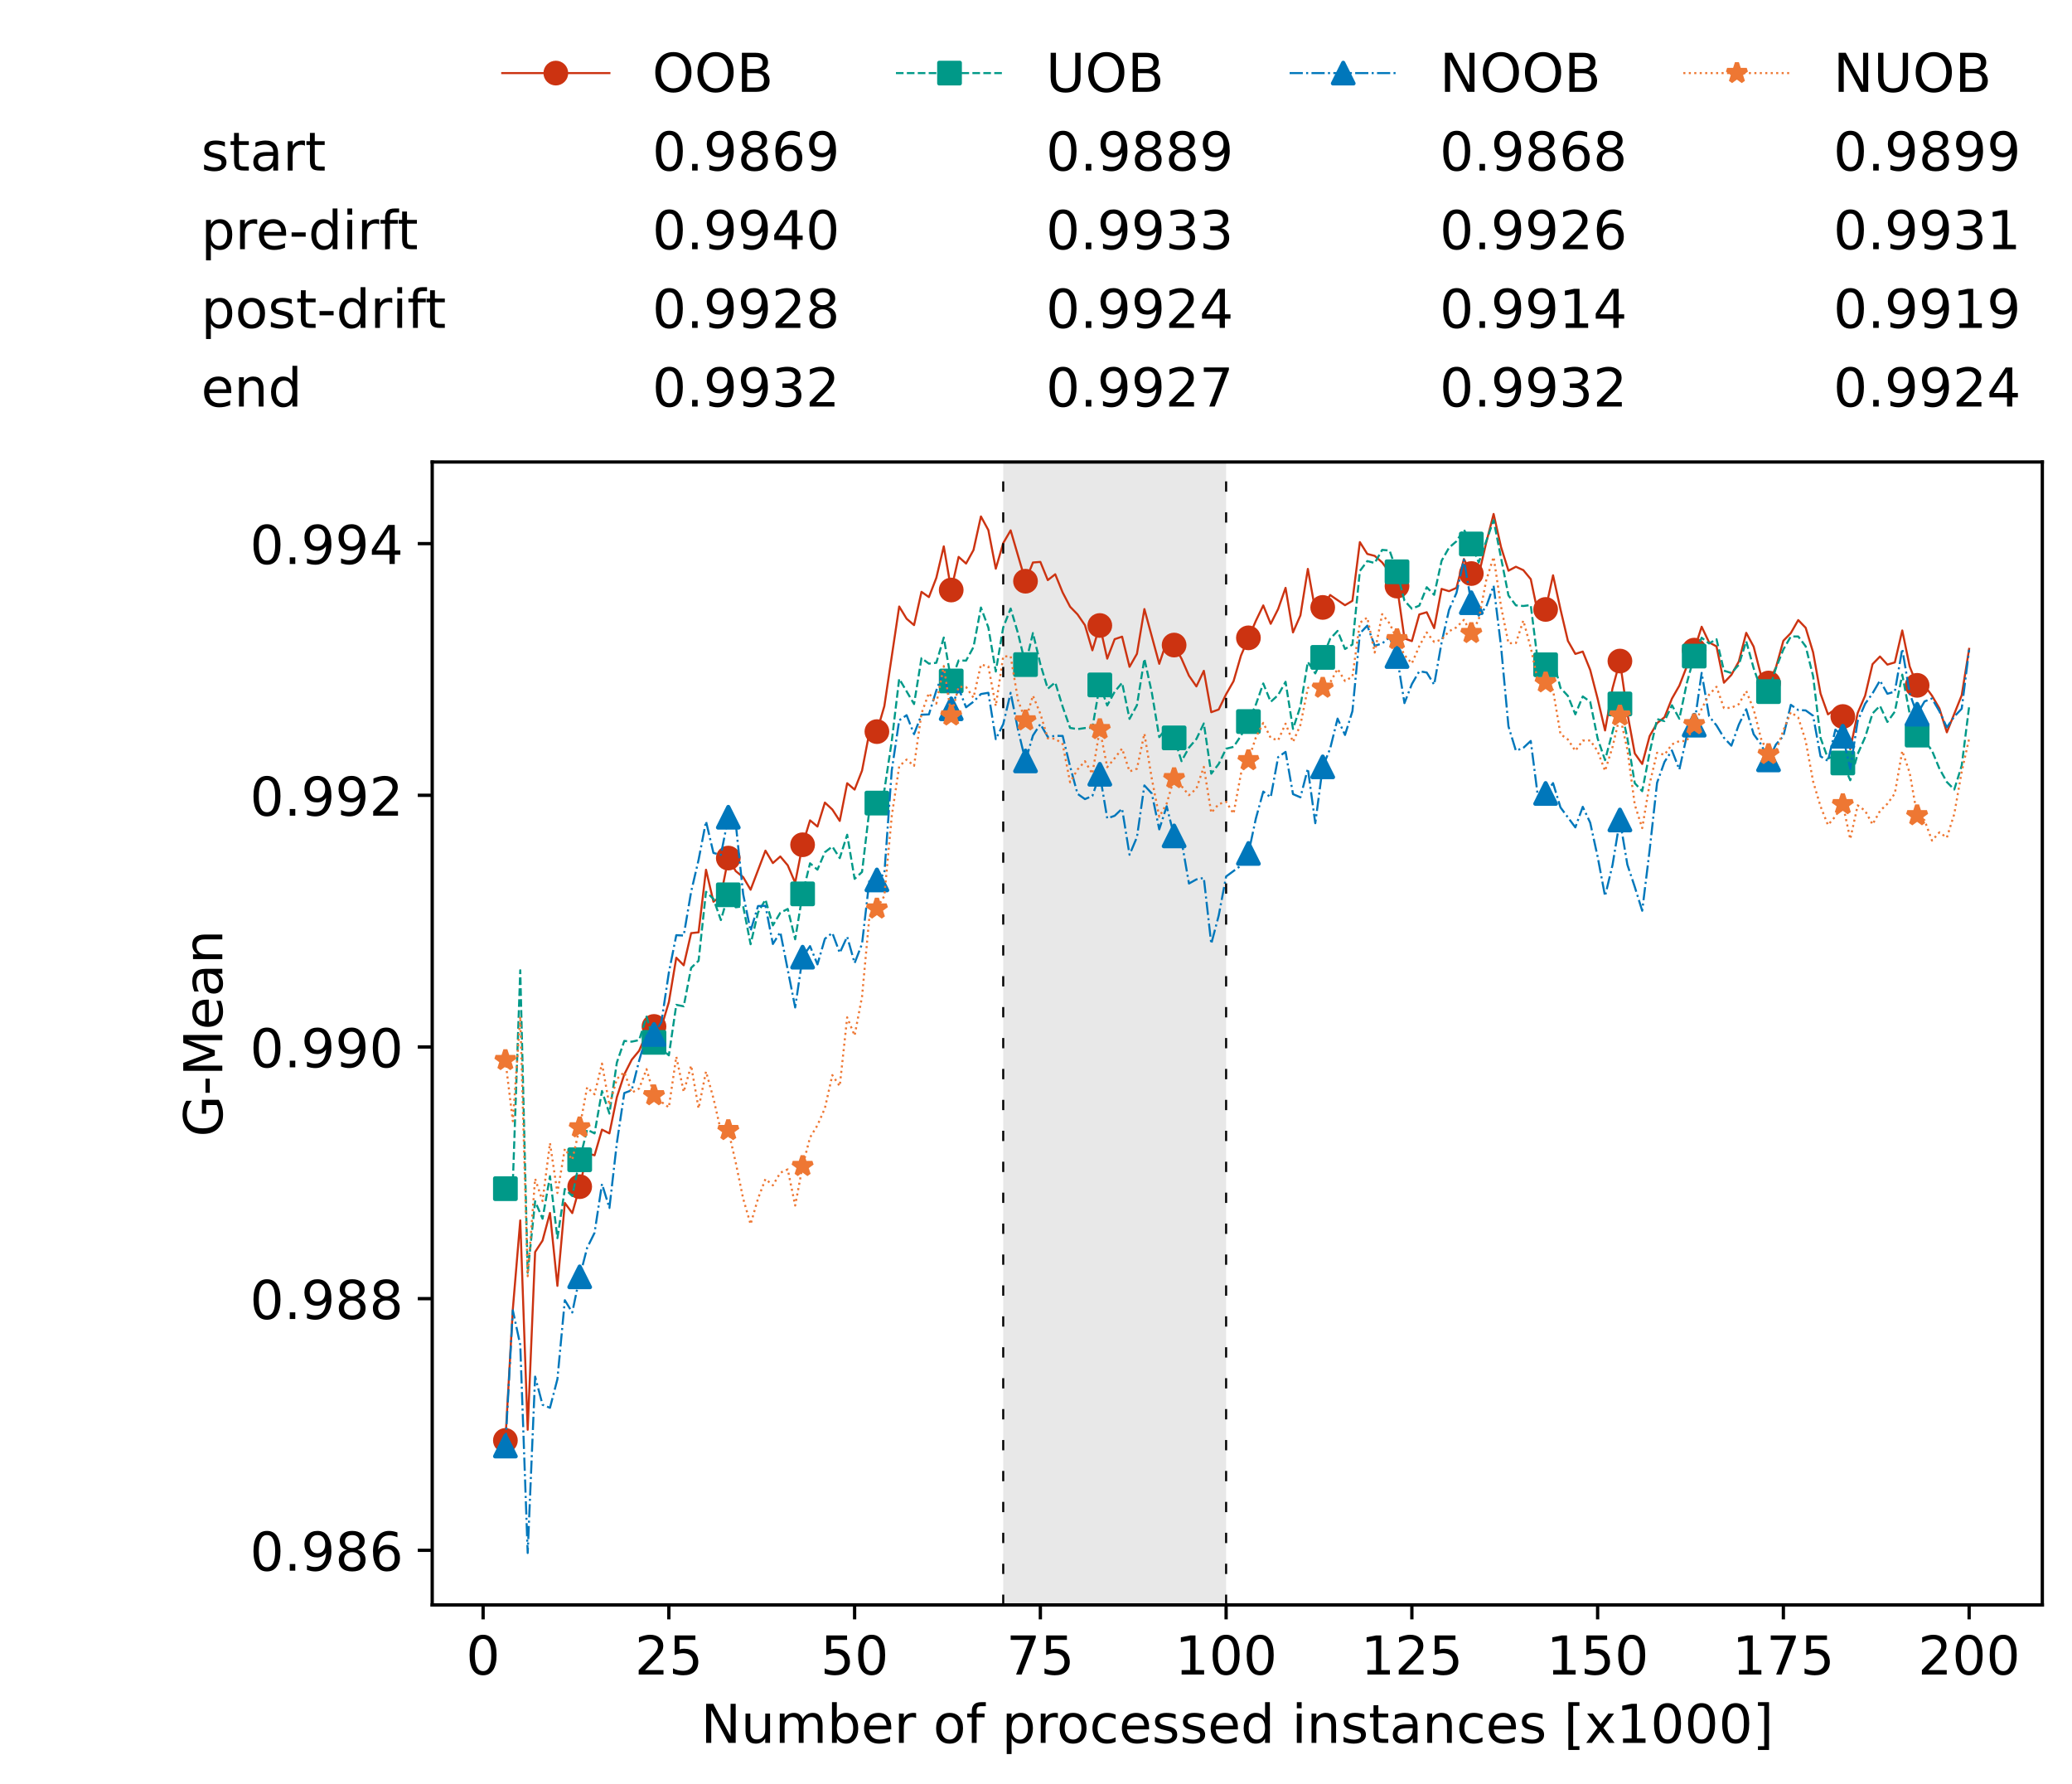 <?xml version="1.0" encoding="utf-8" standalone="no"?>
<!DOCTYPE svg PUBLIC "-//W3C//DTD SVG 1.1//EN"
  "http://www.w3.org/Graphics/SVG/1.1/DTD/svg11.dtd">
<!-- Created with matplotlib (https://matplotlib.org/) -->
<svg height="432.615pt" version="1.1" viewBox="0 0 502.65 432.615" width="502.65pt" xmlns="http://www.w3.org/2000/svg" xmlns:xlink="http://www.w3.org/1999/xlink">
 <defs>
  <style type="text/css">*{stroke-linecap:butt;stroke-linejoin:round;}</style>
 </defs>
 <g id="figure_1">
  <g id="patch_1">
   <path d="M 0 432.615 
L 502.65 432.615 
L 502.65 0 
L 0 0 
z
" style="fill:#ffffff;"/>
  </g>
  <g id="axes_1">
   <g id="patch_2">
    <path d="M 104.85 389.252 
L 495.45 389.252 
L 495.45 112.052 
L 104.85 112.052 
z
" style="fill:#ffffff;"/>
   </g>
   <g id="patch_3">
    <path clip-path="url(#p0bdee9bf8f)" d="M 297.446 389.252 
L 297.446 112.052 
L 243.372 112.052 
L 243.372 389.252 
z
" style="fill:#d3d3d3;opacity:0.5;"/>
   </g>
   <g id="matplotlib.axis_1">
    <g id="xtick_1">
     <g id="line2d_1">
      <defs>
       <path d="M 0 0 
L 0 3.5 
" id="m047bb6c173" style="stroke:#000000;stroke-width:0.8;"/>
      </defs>
      <g>
       <use style="stroke:#000000;stroke-width:0.8;" x="117.197" xlink:href="#m047bb6c173" y="389.252"/>
      </g>
     </g>
     <g id="text_1">
      <!-- 0 -->
      <g transform="translate(113.061 406.13)scale(0.13 -0.13)">
       <defs>
        <path d="M 31.781 66.406 
Q 24.172 66.406 20.328 58.906 
Q 16.5 51.422 16.5 36.375 
Q 16.5 21.391 20.328 13.891 
Q 24.172 6.391 31.781 6.391 
Q 39.453 6.391 43.281 13.891 
Q 47.125 21.391 47.125 36.375 
Q 47.125 51.422 43.281 58.906 
Q 39.453 66.406 31.781 66.406 
z
M 31.781 74.219 
Q 44.047 74.219 50.516 64.516 
Q 56.984 54.828 56.984 36.375 
Q 56.984 17.969 50.516 8.266 
Q 44.047 -1.422 31.781 -1.422 
Q 19.531 -1.422 13.062 8.266 
Q 6.594 17.969 6.594 36.375 
Q 6.594 54.828 13.062 64.516 
Q 19.531 74.219 31.781 74.219 
z
" id="DejaVuSans-48"/>
       </defs>
       <use xlink:href="#DejaVuSans-48"/>
      </g>
     </g>
    </g>
    <g id="xtick_2">
     <g id="line2d_2">
      <g>
       <use style="stroke:#000000;stroke-width:0.8;" x="162.259" xlink:href="#m047bb6c173" y="389.252"/>
      </g>
     </g>
     <g id="text_2">
      <!-- 25 -->
      <g transform="translate(153.988 406.13)scale(0.13 -0.13)">
       <defs>
        <path d="M 19.188 8.297 
L 53.609 8.297 
L 53.609 0 
L 7.328 0 
L 7.328 8.297 
Q 12.938 14.109 22.625 23.891 
Q 32.328 33.688 34.812 36.531 
Q 39.547 41.844 41.422 45.531 
Q 43.312 49.219 43.312 52.781 
Q 43.312 58.594 39.234 62.25 
Q 35.156 65.922 28.609 65.922 
Q 23.969 65.922 18.812 64.312 
Q 13.672 62.703 7.812 59.422 
L 7.812 69.391 
Q 13.766 71.781 18.938 73 
Q 24.125 74.219 28.422 74.219 
Q 39.75 74.219 46.484 68.547 
Q 53.219 62.891 53.219 53.422 
Q 53.219 48.922 51.531 44.891 
Q 49.859 40.875 45.406 35.406 
Q 44.188 33.984 37.641 27.219 
Q 31.109 20.453 19.188 8.297 
z
" id="DejaVuSans-50"/>
        <path d="M 10.797 72.906 
L 49.516 72.906 
L 49.516 64.594 
L 19.828 64.594 
L 19.828 46.734 
Q 21.969 47.469 24.109 47.828 
Q 26.266 48.188 28.422 48.188 
Q 40.625 48.188 47.75 41.5 
Q 54.891 34.812 54.891 23.391 
Q 54.891 11.625 47.562 5.094 
Q 40.234 -1.422 26.906 -1.422 
Q 22.312 -1.422 17.547 -0.641 
Q 12.797 0.141 7.719 1.703 
L 7.719 11.625 
Q 12.109 9.234 16.797 8.062 
Q 21.484 6.891 26.703 6.891 
Q 35.156 6.891 40.078 11.328 
Q 45.016 15.766 45.016 23.391 
Q 45.016 31 40.078 35.438 
Q 35.156 39.891 26.703 39.891 
Q 22.75 39.891 18.812 39.016 
Q 14.891 38.141 10.797 36.281 
z
" id="DejaVuSans-53"/>
       </defs>
       <use xlink:href="#DejaVuSans-50"/>
       <use x="63.623" xlink:href="#DejaVuSans-53"/>
      </g>
     </g>
    </g>
    <g id="xtick_3">
     <g id="line2d_3">
      <g>
       <use style="stroke:#000000;stroke-width:0.8;" x="207.322" xlink:href="#m047bb6c173" y="389.252"/>
      </g>
     </g>
     <g id="text_3">
      <!-- 50 -->
      <g transform="translate(199.05 406.13)scale(0.13 -0.13)">
       <use xlink:href="#DejaVuSans-53"/>
       <use x="63.623" xlink:href="#DejaVuSans-48"/>
      </g>
     </g>
    </g>
    <g id="xtick_4">
     <g id="line2d_4">
      <g>
       <use style="stroke:#000000;stroke-width:0.8;" x="252.384" xlink:href="#m047bb6c173" y="389.252"/>
      </g>
     </g>
     <g id="text_4">
      <!-- 75 -->
      <g transform="translate(244.113 406.13)scale(0.13 -0.13)">
       <defs>
        <path d="M 8.203 72.906 
L 55.078 72.906 
L 55.078 68.703 
L 28.609 0 
L 18.312 0 
L 43.219 64.594 
L 8.203 64.594 
z
" id="DejaVuSans-55"/>
       </defs>
       <use xlink:href="#DejaVuSans-55"/>
       <use x="63.623" xlink:href="#DejaVuSans-53"/>
      </g>
     </g>
    </g>
    <g id="xtick_5">
     <g id="line2d_5">
      <g>
       <use style="stroke:#000000;stroke-width:0.8;" x="297.446" xlink:href="#m047bb6c173" y="389.252"/>
      </g>
     </g>
     <g id="text_5">
      <!-- 100 -->
      <g transform="translate(285.039 406.13)scale(0.13 -0.13)">
       <defs>
        <path d="M 12.406 8.297 
L 28.516 8.297 
L 28.516 63.922 
L 10.984 60.406 
L 10.984 69.391 
L 28.422 72.906 
L 38.281 72.906 
L 38.281 8.297 
L 54.391 8.297 
L 54.391 0 
L 12.406 0 
z
" id="DejaVuSans-49"/>
       </defs>
       <use xlink:href="#DejaVuSans-49"/>
       <use x="63.623" xlink:href="#DejaVuSans-48"/>
       <use x="127.246" xlink:href="#DejaVuSans-48"/>
      </g>
     </g>
    </g>
    <g id="xtick_6">
     <g id="line2d_6">
      <g>
       <use style="stroke:#000000;stroke-width:0.8;" x="342.509" xlink:href="#m047bb6c173" y="389.252"/>
      </g>
     </g>
     <g id="text_6">
      <!-- 125 -->
      <g transform="translate(330.102 406.13)scale(0.13 -0.13)">
       <use xlink:href="#DejaVuSans-49"/>
       <use x="63.623" xlink:href="#DejaVuSans-50"/>
       <use x="127.246" xlink:href="#DejaVuSans-53"/>
      </g>
     </g>
    </g>
    <g id="xtick_7">
     <g id="line2d_7">
      <g>
       <use style="stroke:#000000;stroke-width:0.8;" x="387.571" xlink:href="#m047bb6c173" y="389.252"/>
      </g>
     </g>
     <g id="text_7">
      <!-- 150 -->
      <g transform="translate(375.164 406.13)scale(0.13 -0.13)">
       <use xlink:href="#DejaVuSans-49"/>
       <use x="63.623" xlink:href="#DejaVuSans-53"/>
       <use x="127.246" xlink:href="#DejaVuSans-48"/>
      </g>
     </g>
    </g>
    <g id="xtick_8">
     <g id="line2d_8">
      <g>
       <use style="stroke:#000000;stroke-width:0.8;" x="432.633" xlink:href="#m047bb6c173" y="389.252"/>
      </g>
     </g>
     <g id="text_8">
      <!-- 175 -->
      <g transform="translate(420.226 406.13)scale(0.13 -0.13)">
       <use xlink:href="#DejaVuSans-49"/>
       <use x="63.623" xlink:href="#DejaVuSans-55"/>
       <use x="127.246" xlink:href="#DejaVuSans-53"/>
      </g>
     </g>
    </g>
    <g id="xtick_9">
     <g id="line2d_9">
      <g>
       <use style="stroke:#000000;stroke-width:0.8;" x="477.695" xlink:href="#m047bb6c173" y="389.252"/>
      </g>
     </g>
     <g id="text_9">
      <!-- 200 -->
      <g transform="translate(465.289 406.13)scale(0.13 -0.13)">
       <use xlink:href="#DejaVuSans-50"/>
       <use x="63.623" xlink:href="#DejaVuSans-48"/>
       <use x="127.246" xlink:href="#DejaVuSans-48"/>
      </g>
     </g>
    </g>
    <g id="text_10">
     <!-- Number of processed instances [x1000] -->
     <g transform="translate(170.025 422.711)scale(0.13 -0.13)">
      <defs>
       <path d="M 9.812 72.906 
L 23.094 72.906 
L 55.422 11.922 
L 55.422 72.906 
L 64.984 72.906 
L 64.984 0 
L 51.703 0 
L 19.391 60.984 
L 19.391 0 
L 9.812 0 
z
" id="DejaVuSans-78"/>
       <path d="M 8.5 21.578 
L 8.5 54.688 
L 17.484 54.688 
L 17.484 21.922 
Q 17.484 14.156 20.5 10.266 
Q 23.531 6.391 29.594 6.391 
Q 36.859 6.391 41.078 11.031 
Q 45.312 15.672 45.312 23.688 
L 45.312 54.688 
L 54.297 54.688 
L 54.297 0 
L 45.312 0 
L 45.312 8.406 
Q 42.047 3.422 37.719 1 
Q 33.406 -1.422 27.688 -1.422 
Q 18.266 -1.422 13.375 4.438 
Q 8.5 10.297 8.5 21.578 
z
M 31.109 56 
z
" id="DejaVuSans-117"/>
       <path d="M 52 44.188 
Q 55.375 50.25 60.062 53.125 
Q 64.75 56 71.094 56 
Q 79.641 56 84.281 50.016 
Q 88.922 44.047 88.922 33.016 
L 88.922 0 
L 79.891 0 
L 79.891 32.719 
Q 79.891 40.578 77.094 44.375 
Q 74.312 48.188 68.609 48.188 
Q 61.625 48.188 57.562 43.547 
Q 53.516 38.922 53.516 30.906 
L 53.516 0 
L 44.484 0 
L 44.484 32.719 
Q 44.484 40.625 41.703 44.406 
Q 38.922 48.188 33.109 48.188 
Q 26.219 48.188 22.156 43.531 
Q 18.109 38.875 18.109 30.906 
L 18.109 0 
L 9.078 0 
L 9.078 54.688 
L 18.109 54.688 
L 18.109 46.188 
Q 21.188 51.219 25.484 53.609 
Q 29.781 56 35.688 56 
Q 41.656 56 45.828 52.969 
Q 50 49.953 52 44.188 
z
" id="DejaVuSans-109"/>
       <path d="M 48.688 27.297 
Q 48.688 37.203 44.609 42.844 
Q 40.531 48.484 33.406 48.484 
Q 26.266 48.484 22.188 42.844 
Q 18.109 37.203 18.109 27.297 
Q 18.109 17.391 22.188 11.75 
Q 26.266 6.109 33.406 6.109 
Q 40.531 6.109 44.609 11.75 
Q 48.688 17.391 48.688 27.297 
z
M 18.109 46.391 
Q 20.953 51.266 25.266 53.625 
Q 29.594 56 35.594 56 
Q 45.562 56 51.781 48.094 
Q 58.016 40.188 58.016 27.297 
Q 58.016 14.406 51.781 6.484 
Q 45.562 -1.422 35.594 -1.422 
Q 29.594 -1.422 25.266 0.953 
Q 20.953 3.328 18.109 8.203 
L 18.109 0 
L 9.078 0 
L 9.078 75.984 
L 18.109 75.984 
z
" id="DejaVuSans-98"/>
       <path d="M 56.203 29.594 
L 56.203 25.203 
L 14.891 25.203 
Q 15.484 15.922 20.484 11.062 
Q 25.484 6.203 34.422 6.203 
Q 39.594 6.203 44.453 7.469 
Q 49.312 8.734 54.109 11.281 
L 54.109 2.781 
Q 49.266 0.734 44.188 -0.344 
Q 39.109 -1.422 33.891 -1.422 
Q 20.797 -1.422 13.156 6.188 
Q 5.516 13.812 5.516 26.812 
Q 5.516 40.234 12.766 48.109 
Q 20.016 56 32.328 56 
Q 43.359 56 49.781 48.891 
Q 56.203 41.797 56.203 29.594 
z
M 47.219 32.234 
Q 47.125 39.594 43.094 43.984 
Q 39.062 48.391 32.422 48.391 
Q 24.906 48.391 20.391 44.141 
Q 15.875 39.891 15.188 32.172 
z
" id="DejaVuSans-101"/>
       <path d="M 41.109 46.297 
Q 39.594 47.172 37.812 47.578 
Q 36.031 48 33.891 48 
Q 26.266 48 22.188 43.047 
Q 18.109 38.094 18.109 28.812 
L 18.109 0 
L 9.078 0 
L 9.078 54.688 
L 18.109 54.688 
L 18.109 46.188 
Q 20.953 51.172 25.484 53.578 
Q 30.031 56 36.531 56 
Q 37.453 56 38.578 55.875 
Q 39.703 55.766 41.062 55.516 
z
" id="DejaVuSans-114"/>
       <path id="DejaVuSans-32"/>
       <path d="M 30.609 48.391 
Q 23.391 48.391 19.188 42.75 
Q 14.984 37.109 14.984 27.297 
Q 14.984 17.484 19.156 11.844 
Q 23.344 6.203 30.609 6.203 
Q 37.797 6.203 41.984 11.859 
Q 46.188 17.531 46.188 27.297 
Q 46.188 37.016 41.984 42.703 
Q 37.797 48.391 30.609 48.391 
z
M 30.609 56 
Q 42.328 56 49.016 48.375 
Q 55.719 40.766 55.719 27.297 
Q 55.719 13.875 49.016 6.219 
Q 42.328 -1.422 30.609 -1.422 
Q 18.844 -1.422 12.172 6.219 
Q 5.516 13.875 5.516 27.297 
Q 5.516 40.766 12.172 48.375 
Q 18.844 56 30.609 56 
z
" id="DejaVuSans-111"/>
       <path d="M 37.109 75.984 
L 37.109 68.5 
L 28.516 68.5 
Q 23.688 68.5 21.797 66.547 
Q 19.922 64.594 19.922 59.516 
L 19.922 54.688 
L 34.719 54.688 
L 34.719 47.703 
L 19.922 47.703 
L 19.922 0 
L 10.891 0 
L 10.891 47.703 
L 2.297 47.703 
L 2.297 54.688 
L 10.891 54.688 
L 10.891 58.5 
Q 10.891 67.625 15.141 71.797 
Q 19.391 75.984 28.609 75.984 
z
" id="DejaVuSans-102"/>
       <path d="M 18.109 8.203 
L 18.109 -20.797 
L 9.078 -20.797 
L 9.078 54.688 
L 18.109 54.688 
L 18.109 46.391 
Q 20.953 51.266 25.266 53.625 
Q 29.594 56 35.594 56 
Q 45.562 56 51.781 48.094 
Q 58.016 40.188 58.016 27.297 
Q 58.016 14.406 51.781 6.484 
Q 45.562 -1.422 35.594 -1.422 
Q 29.594 -1.422 25.266 0.953 
Q 20.953 3.328 18.109 8.203 
z
M 48.688 27.297 
Q 48.688 37.203 44.609 42.844 
Q 40.531 48.484 33.406 48.484 
Q 26.266 48.484 22.188 42.844 
Q 18.109 37.203 18.109 27.297 
Q 18.109 17.391 22.188 11.75 
Q 26.266 6.109 33.406 6.109 
Q 40.531 6.109 44.609 11.75 
Q 48.688 17.391 48.688 27.297 
z
" id="DejaVuSans-112"/>
       <path d="M 48.781 52.594 
L 48.781 44.188 
Q 44.969 46.297 41.141 47.344 
Q 37.312 48.391 33.406 48.391 
Q 24.656 48.391 19.812 42.844 
Q 14.984 37.312 14.984 27.297 
Q 14.984 17.281 19.812 11.734 
Q 24.656 6.203 33.406 6.203 
Q 37.312 6.203 41.141 7.25 
Q 44.969 8.297 48.781 10.406 
L 48.781 2.094 
Q 45.016 0.344 40.984 -0.531 
Q 36.969 -1.422 32.422 -1.422 
Q 20.062 -1.422 12.781 6.344 
Q 5.516 14.109 5.516 27.297 
Q 5.516 40.672 12.859 48.328 
Q 20.219 56 33.016 56 
Q 37.156 56 41.109 55.141 
Q 45.062 54.297 48.781 52.594 
z
" id="DejaVuSans-99"/>
       <path d="M 44.281 53.078 
L 44.281 44.578 
Q 40.484 46.531 36.375 47.5 
Q 32.281 48.484 27.875 48.484 
Q 21.188 48.484 17.844 46.438 
Q 14.5 44.391 14.5 40.281 
Q 14.5 37.156 16.891 35.375 
Q 19.281 33.594 26.516 31.984 
L 29.594 31.297 
Q 39.156 29.25 43.188 25.516 
Q 47.219 21.781 47.219 15.094 
Q 47.219 7.469 41.188 3.016 
Q 35.156 -1.422 24.609 -1.422 
Q 20.219 -1.422 15.453 -0.562 
Q 10.688 0.297 5.422 2 
L 5.422 11.281 
Q 10.406 8.688 15.234 7.391 
Q 20.062 6.109 24.812 6.109 
Q 31.156 6.109 34.562 8.281 
Q 37.984 10.453 37.984 14.406 
Q 37.984 18.062 35.516 20.016 
Q 33.062 21.969 24.703 23.781 
L 21.578 24.516 
Q 13.234 26.266 9.516 29.906 
Q 5.812 33.547 5.812 39.891 
Q 5.812 47.609 11.281 51.797 
Q 16.75 56 26.812 56 
Q 31.781 56 36.172 55.266 
Q 40.578 54.547 44.281 53.078 
z
" id="DejaVuSans-115"/>
       <path d="M 45.406 46.391 
L 45.406 75.984 
L 54.391 75.984 
L 54.391 0 
L 45.406 0 
L 45.406 8.203 
Q 42.578 3.328 38.25 0.953 
Q 33.938 -1.422 27.875 -1.422 
Q 17.969 -1.422 11.734 6.484 
Q 5.516 14.406 5.516 27.297 
Q 5.516 40.188 11.734 48.094 
Q 17.969 56 27.875 56 
Q 33.938 56 38.25 53.625 
Q 42.578 51.266 45.406 46.391 
z
M 14.797 27.297 
Q 14.797 17.391 18.875 11.75 
Q 22.953 6.109 30.078 6.109 
Q 37.203 6.109 41.297 11.75 
Q 45.406 17.391 45.406 27.297 
Q 45.406 37.203 41.297 42.844 
Q 37.203 48.484 30.078 48.484 
Q 22.953 48.484 18.875 42.844 
Q 14.797 37.203 14.797 27.297 
z
" id="DejaVuSans-100"/>
       <path d="M 9.422 54.688 
L 18.406 54.688 
L 18.406 0 
L 9.422 0 
z
M 9.422 75.984 
L 18.406 75.984 
L 18.406 64.594 
L 9.422 64.594 
z
" id="DejaVuSans-105"/>
       <path d="M 54.891 33.016 
L 54.891 0 
L 45.906 0 
L 45.906 32.719 
Q 45.906 40.484 42.875 44.328 
Q 39.844 48.188 33.797 48.188 
Q 26.516 48.188 22.312 43.547 
Q 18.109 38.922 18.109 30.906 
L 18.109 0 
L 9.078 0 
L 9.078 54.688 
L 18.109 54.688 
L 18.109 46.188 
Q 21.344 51.125 25.703 53.562 
Q 30.078 56 35.797 56 
Q 45.219 56 50.047 50.172 
Q 54.891 44.344 54.891 33.016 
z
" id="DejaVuSans-110"/>
       <path d="M 18.312 70.219 
L 18.312 54.688 
L 36.812 54.688 
L 36.812 47.703 
L 18.312 47.703 
L 18.312 18.016 
Q 18.312 11.328 20.141 9.422 
Q 21.969 7.516 27.594 7.516 
L 36.812 7.516 
L 36.812 0 
L 27.594 0 
Q 17.188 0 13.234 3.875 
Q 9.281 7.766 9.281 18.016 
L 9.281 47.703 
L 2.688 47.703 
L 2.688 54.688 
L 9.281 54.688 
L 9.281 70.219 
z
" id="DejaVuSans-116"/>
       <path d="M 34.281 27.484 
Q 23.391 27.484 19.188 25 
Q 14.984 22.516 14.984 16.5 
Q 14.984 11.719 18.141 8.906 
Q 21.297 6.109 26.703 6.109 
Q 34.188 6.109 38.703 11.406 
Q 43.219 16.703 43.219 25.484 
L 43.219 27.484 
z
M 52.203 31.203 
L 52.203 0 
L 43.219 0 
L 43.219 8.297 
Q 40.141 3.328 35.547 0.953 
Q 30.953 -1.422 24.312 -1.422 
Q 15.922 -1.422 10.953 3.297 
Q 6 8.016 6 15.922 
Q 6 25.141 12.172 29.828 
Q 18.359 34.516 30.609 34.516 
L 43.219 34.516 
L 43.219 35.406 
Q 43.219 41.609 39.141 45 
Q 35.062 48.391 27.688 48.391 
Q 23 48.391 18.547 47.266 
Q 14.109 46.141 10.016 43.891 
L 10.016 52.203 
Q 14.938 54.109 19.578 55.047 
Q 24.219 56 28.609 56 
Q 40.484 56 46.344 49.844 
Q 52.203 43.703 52.203 31.203 
z
" id="DejaVuSans-97"/>
       <path d="M 8.594 75.984 
L 29.297 75.984 
L 29.297 69 
L 17.578 69 
L 17.578 -6.203 
L 29.297 -6.203 
L 29.297 -13.188 
L 8.594 -13.188 
z
" id="DejaVuSans-91"/>
       <path d="M 54.891 54.688 
L 35.109 28.078 
L 55.906 0 
L 45.312 0 
L 29.391 21.484 
L 13.484 0 
L 2.875 0 
L 24.125 28.609 
L 4.688 54.688 
L 15.281 54.688 
L 29.781 35.203 
L 44.281 54.688 
z
" id="DejaVuSans-120"/>
       <path d="M 30.422 75.984 
L 30.422 -13.188 
L 9.719 -13.188 
L 9.719 -6.203 
L 21.391 -6.203 
L 21.391 69 
L 9.719 69 
L 9.719 75.984 
z
" id="DejaVuSans-93"/>
      </defs>
      <use xlink:href="#DejaVuSans-78"/>
      <use x="74.805" xlink:href="#DejaVuSans-117"/>
      <use x="138.184" xlink:href="#DejaVuSans-109"/>
      <use x="235.596" xlink:href="#DejaVuSans-98"/>
      <use x="299.072" xlink:href="#DejaVuSans-101"/>
      <use x="360.596" xlink:href="#DejaVuSans-114"/>
      <use x="401.709" xlink:href="#DejaVuSans-32"/>
      <use x="433.496" xlink:href="#DejaVuSans-111"/>
      <use x="494.678" xlink:href="#DejaVuSans-102"/>
      <use x="529.883" xlink:href="#DejaVuSans-32"/>
      <use x="561.67" xlink:href="#DejaVuSans-112"/>
      <use x="625.146" xlink:href="#DejaVuSans-114"/>
      <use x="664.01" xlink:href="#DejaVuSans-111"/>
      <use x="725.191" xlink:href="#DejaVuSans-99"/>
      <use x="780.172" xlink:href="#DejaVuSans-101"/>
      <use x="841.695" xlink:href="#DejaVuSans-115"/>
      <use x="893.795" xlink:href="#DejaVuSans-115"/>
      <use x="945.895" xlink:href="#DejaVuSans-101"/>
      <use x="1007.418" xlink:href="#DejaVuSans-100"/>
      <use x="1070.895" xlink:href="#DejaVuSans-32"/>
      <use x="1102.682" xlink:href="#DejaVuSans-105"/>
      <use x="1130.465" xlink:href="#DejaVuSans-110"/>
      <use x="1193.844" xlink:href="#DejaVuSans-115"/>
      <use x="1245.943" xlink:href="#DejaVuSans-116"/>
      <use x="1285.152" xlink:href="#DejaVuSans-97"/>
      <use x="1346.432" xlink:href="#DejaVuSans-110"/>
      <use x="1409.811" xlink:href="#DejaVuSans-99"/>
      <use x="1464.791" xlink:href="#DejaVuSans-101"/>
      <use x="1526.314" xlink:href="#DejaVuSans-115"/>
      <use x="1578.414" xlink:href="#DejaVuSans-32"/>
      <use x="1610.201" xlink:href="#DejaVuSans-91"/>
      <use x="1649.215" xlink:href="#DejaVuSans-120"/>
      <use x="1708.395" xlink:href="#DejaVuSans-49"/>
      <use x="1772.018" xlink:href="#DejaVuSans-48"/>
      <use x="1835.641" xlink:href="#DejaVuSans-48"/>
      <use x="1899.264" xlink:href="#DejaVuSans-48"/>
      <use x="1962.887" xlink:href="#DejaVuSans-93"/>
     </g>
    </g>
   </g>
   <g id="matplotlib.axis_2">
    <g id="ytick_1">
     <g id="line2d_10">
      <defs>
       <path d="M 0 0 
L -3.5 0 
" id="mb21fa77697" style="stroke:#000000;stroke-width:0.8;"/>
      </defs>
      <g>
       <use style="stroke:#000000;stroke-width:0.8;" x="104.85" xlink:href="#mb21fa77697" y="376.004"/>
      </g>
     </g>
     <g id="text_11">
      <!-- 0.986 -->
      <g transform="translate(60.633 380.943)scale(0.13 -0.13)">
       <defs>
        <path d="M 10.688 12.406 
L 21 12.406 
L 21 0 
L 10.688 0 
z
" id="DejaVuSans-46"/>
        <path d="M 10.984 1.516 
L 10.984 10.5 
Q 14.703 8.734 18.5 7.812 
Q 22.312 6.891 25.984 6.891 
Q 35.75 6.891 40.891 13.453 
Q 46.047 20.016 46.781 33.406 
Q 43.953 29.203 39.594 26.953 
Q 35.25 24.703 29.984 24.703 
Q 19.047 24.703 12.672 31.312 
Q 6.297 37.938 6.297 49.422 
Q 6.297 60.641 12.938 67.422 
Q 19.578 74.219 30.609 74.219 
Q 43.266 74.219 49.922 64.516 
Q 56.594 54.828 56.594 36.375 
Q 56.594 19.141 48.406 8.859 
Q 40.234 -1.422 26.422 -1.422 
Q 22.703 -1.422 18.891 -0.688 
Q 15.094 0.047 10.984 1.516 
z
M 30.609 32.422 
Q 37.25 32.422 41.125 36.953 
Q 45.016 41.5 45.016 49.422 
Q 45.016 57.281 41.125 61.844 
Q 37.25 66.406 30.609 66.406 
Q 23.969 66.406 20.094 61.844 
Q 16.219 57.281 16.219 49.422 
Q 16.219 41.5 20.094 36.953 
Q 23.969 32.422 30.609 32.422 
z
" id="DejaVuSans-57"/>
        <path d="M 31.781 34.625 
Q 24.75 34.625 20.719 30.859 
Q 16.703 27.094 16.703 20.516 
Q 16.703 13.922 20.719 10.156 
Q 24.75 6.391 31.781 6.391 
Q 38.812 6.391 42.859 10.172 
Q 46.922 13.969 46.922 20.516 
Q 46.922 27.094 42.891 30.859 
Q 38.875 34.625 31.781 34.625 
z
M 21.922 38.812 
Q 15.578 40.375 12.031 44.719 
Q 8.5 49.078 8.5 55.328 
Q 8.5 64.062 14.719 69.141 
Q 20.953 74.219 31.781 74.219 
Q 42.672 74.219 48.875 69.141 
Q 55.078 64.062 55.078 55.328 
Q 55.078 49.078 51.531 44.719 
Q 48 40.375 41.703 38.812 
Q 48.828 37.156 52.797 32.312 
Q 56.781 27.484 56.781 20.516 
Q 56.781 9.906 50.312 4.234 
Q 43.844 -1.422 31.781 -1.422 
Q 19.734 -1.422 13.25 4.234 
Q 6.781 9.906 6.781 20.516 
Q 6.781 27.484 10.781 32.312 
Q 14.797 37.156 21.922 38.812 
z
M 18.312 54.391 
Q 18.312 48.734 21.844 45.562 
Q 25.391 42.391 31.781 42.391 
Q 38.141 42.391 41.719 45.562 
Q 45.312 48.734 45.312 54.391 
Q 45.312 60.062 41.719 63.234 
Q 38.141 66.406 31.781 66.406 
Q 25.391 66.406 21.844 63.234 
Q 18.312 60.062 18.312 54.391 
z
" id="DejaVuSans-56"/>
        <path d="M 33.016 40.375 
Q 26.375 40.375 22.484 35.828 
Q 18.609 31.297 18.609 23.391 
Q 18.609 15.531 22.484 10.953 
Q 26.375 6.391 33.016 6.391 
Q 39.656 6.391 43.531 10.953 
Q 47.406 15.531 47.406 23.391 
Q 47.406 31.297 43.531 35.828 
Q 39.656 40.375 33.016 40.375 
z
M 52.594 71.297 
L 52.594 62.312 
Q 48.875 64.062 45.094 64.984 
Q 41.312 65.922 37.594 65.922 
Q 27.828 65.922 22.672 59.328 
Q 17.531 52.734 16.797 39.406 
Q 19.672 43.656 24.016 45.922 
Q 28.375 48.188 33.594 48.188 
Q 44.578 48.188 50.953 41.516 
Q 57.328 34.859 57.328 23.391 
Q 57.328 12.156 50.688 5.359 
Q 44.047 -1.422 33.016 -1.422 
Q 20.359 -1.422 13.672 8.266 
Q 6.984 17.969 6.984 36.375 
Q 6.984 53.656 15.188 63.938 
Q 23.391 74.219 37.203 74.219 
Q 40.922 74.219 44.703 73.484 
Q 48.484 72.75 52.594 71.297 
z
" id="DejaVuSans-54"/>
       </defs>
       <use xlink:href="#DejaVuSans-48"/>
       <use x="63.623" xlink:href="#DejaVuSans-46"/>
       <use x="95.41" xlink:href="#DejaVuSans-57"/>
       <use x="159.033" xlink:href="#DejaVuSans-56"/>
       <use x="222.656" xlink:href="#DejaVuSans-54"/>
      </g>
     </g>
    </g>
    <g id="ytick_2">
     <g id="line2d_11">
      <g>
       <use style="stroke:#000000;stroke-width:0.8;" x="104.85" xlink:href="#mb21fa77697" y="314.965"/>
      </g>
     </g>
     <g id="text_12">
      <!-- 0.988 -->
      <g transform="translate(60.633 319.904)scale(0.13 -0.13)">
       <use xlink:href="#DejaVuSans-48"/>
       <use x="63.623" xlink:href="#DejaVuSans-46"/>
       <use x="95.41" xlink:href="#DejaVuSans-57"/>
       <use x="159.033" xlink:href="#DejaVuSans-56"/>
       <use x="222.656" xlink:href="#DejaVuSans-56"/>
      </g>
     </g>
    </g>
    <g id="ytick_3">
     <g id="line2d_12">
      <g>
       <use style="stroke:#000000;stroke-width:0.8;" x="104.85" xlink:href="#mb21fa77697" y="253.926"/>
      </g>
     </g>
     <g id="text_13">
      <!-- 0.990 -->
      <g transform="translate(60.633 258.865)scale(0.13 -0.13)">
       <use xlink:href="#DejaVuSans-48"/>
       <use x="63.623" xlink:href="#DejaVuSans-46"/>
       <use x="95.41" xlink:href="#DejaVuSans-57"/>
       <use x="159.033" xlink:href="#DejaVuSans-57"/>
       <use x="222.656" xlink:href="#DejaVuSans-48"/>
      </g>
     </g>
    </g>
    <g id="ytick_4">
     <g id="line2d_13">
      <g>
       <use style="stroke:#000000;stroke-width:0.8;" x="104.85" xlink:href="#mb21fa77697" y="192.887"/>
      </g>
     </g>
     <g id="text_14">
      <!-- 0.992 -->
      <g transform="translate(60.633 197.826)scale(0.13 -0.13)">
       <use xlink:href="#DejaVuSans-48"/>
       <use x="63.623" xlink:href="#DejaVuSans-46"/>
       <use x="95.41" xlink:href="#DejaVuSans-57"/>
       <use x="159.033" xlink:href="#DejaVuSans-57"/>
       <use x="222.656" xlink:href="#DejaVuSans-50"/>
      </g>
     </g>
    </g>
    <g id="ytick_5">
     <g id="line2d_14">
      <g>
       <use style="stroke:#000000;stroke-width:0.8;" x="104.85" xlink:href="#mb21fa77697" y="131.848"/>
      </g>
     </g>
     <g id="text_15">
      <!-- 0.994 -->
      <g transform="translate(60.633 136.787)scale(0.13 -0.13)">
       <defs>
        <path d="M 37.797 64.312 
L 12.891 25.391 
L 37.797 25.391 
z
M 35.203 72.906 
L 47.609 72.906 
L 47.609 25.391 
L 58.016 25.391 
L 58.016 17.188 
L 47.609 17.188 
L 47.609 0 
L 37.797 0 
L 37.797 17.188 
L 4.891 17.188 
L 4.891 26.703 
z
" id="DejaVuSans-52"/>
       </defs>
       <use xlink:href="#DejaVuSans-48"/>
       <use x="63.623" xlink:href="#DejaVuSans-46"/>
       <use x="95.41" xlink:href="#DejaVuSans-57"/>
       <use x="159.033" xlink:href="#DejaVuSans-57"/>
       <use x="222.656" xlink:href="#DejaVuSans-52"/>
      </g>
     </g>
    </g>
    <g id="text_16">
     <!-- G-Mean -->
     <g transform="translate(53.93 275.744)rotate(-90)scale(0.13 -0.13)">
      <defs>
       <path d="M 59.516 10.406 
L 59.516 29.984 
L 43.406 29.984 
L 43.406 38.094 
L 69.281 38.094 
L 69.281 6.781 
Q 63.578 2.734 56.688 0.656 
Q 49.812 -1.422 42 -1.422 
Q 24.906 -1.422 15.25 8.562 
Q 5.609 18.562 5.609 36.375 
Q 5.609 54.25 15.25 64.234 
Q 24.906 74.219 42 74.219 
Q 49.125 74.219 55.547 72.453 
Q 61.969 70.703 67.391 67.281 
L 67.391 56.781 
Q 61.922 61.422 55.766 63.766 
Q 49.609 66.109 42.828 66.109 
Q 29.438 66.109 22.719 58.641 
Q 16.016 51.172 16.016 36.375 
Q 16.016 21.625 22.719 14.156 
Q 29.438 6.688 42.828 6.688 
Q 48.047 6.688 52.141 7.594 
Q 56.25 8.5 59.516 10.406 
z
" id="DejaVuSans-71"/>
       <path d="M 4.891 31.391 
L 31.203 31.391 
L 31.203 23.391 
L 4.891 23.391 
z
" id="DejaVuSans-45"/>
       <path d="M 9.812 72.906 
L 24.516 72.906 
L 43.109 23.297 
L 61.812 72.906 
L 76.516 72.906 
L 76.516 0 
L 66.891 0 
L 66.891 64.016 
L 48.094 14.016 
L 38.188 14.016 
L 19.391 64.016 
L 19.391 0 
L 9.812 0 
z
" id="DejaVuSans-77"/>
      </defs>
      <use xlink:href="#DejaVuSans-71"/>
      <use x="77.49" xlink:href="#DejaVuSans-45"/>
      <use x="113.574" xlink:href="#DejaVuSans-77"/>
      <use x="199.854" xlink:href="#DejaVuSans-101"/>
      <use x="261.377" xlink:href="#DejaVuSans-97"/>
      <use x="322.656" xlink:href="#DejaVuSans-110"/>
     </g>
    </g>
   </g>
   <g id="line2d_15"/>
   <g id="line2d_16"/>
   <g id="line2d_17"/>
   <g id="line2d_18"/>
   <g id="line2d_19"/>
   <g id="line2d_20">
    <path clip-path="url(#p0bdee9bf8f)" d="M 122.605 349.351 
L 124.407 317.548 
L 126.21 295.991 
L 128.012 346.767 
L 129.815 303.653 
L 131.617 300.878 
L 133.419 294.18 
L 135.222 311.863 
L 137.024 291.755 
L 138.827 294.218 
L 140.629 287.806 
L 142.432 279.715 
L 144.234 280.204 
L 146.037 273.972 
L 147.839 274.885 
L 149.642 266.119 
L 151.444 260.586 
L 153.247 257.026 
L 155.049 254.843 
L 156.852 250.612 
L 158.654 248.947 
L 160.457 249.097 
L 162.259 243.046 
L 164.062 232.282 
L 165.864 234.117 
L 167.667 226.316 
L 169.469 226.122 
L 171.272 210.94 
L 173.074 218.696 
L 174.877 217.295 
L 176.679 208.114 
L 178.482 211.278 
L 180.284 212.736 
L 182.087 215.792 
L 185.692 206.31 
L 187.494 209.322 
L 189.297 207.728 
L 191.099 209.873 
L 192.902 214.107 
L 194.704 204.885 
L 196.507 198.963 
L 198.309 200.465 
L 200.112 194.652 
L 201.914 196.331 
L 203.717 199.104 
L 205.519 189.961 
L 207.322 191.503 
L 209.124 186.896 
L 210.927 177.51 
L 212.729 177.442 
L 214.532 171.275 
L 218.137 147.103 
L 219.939 150.068 
L 221.742 151.614 
L 223.544 143.54 
L 225.347 144.814 
L 227.149 140.137 
L 228.952 132.507 
L 230.754 143.1 
L 232.557 135.065 
L 234.359 136.677 
L 236.162 133.4 
L 237.964 125.257 
L 239.767 128.569 
L 241.569 137.929 
L 243.372 131.728 
L 245.174 128.633 
L 248.779 140.962 
L 250.581 136.427 
L 252.384 136.284 
L 254.186 140.697 
L 255.989 139.28 
L 257.791 143.699 
L 259.594 147.147 
L 261.396 149.004 
L 263.199 151.626 
L 265.001 157.723 
L 266.804 151.704 
L 268.606 159.74 
L 270.409 155.023 
L 272.211 154.414 
L 274.014 161.731 
L 275.816 158.56 
L 277.619 147.721 
L 281.224 161 
L 283.026 155.628 
L 284.829 156.449 
L 286.631 159.761 
L 288.434 163.881 
L 290.236 166.479 
L 292.039 162.697 
L 293.841 172.735 
L 295.644 172.079 
L 297.446 168.373 
L 299.249 165.211 
L 301.051 158.994 
L 304.656 150.585 
L 306.459 146.832 
L 308.261 151.295 
L 310.064 147.71 
L 311.866 142.576 
L 313.669 153.382 
L 315.471 149.252 
L 317.274 137.979 
L 319.076 148.06 
L 320.879 147.323 
L 322.681 144.31 
L 326.286 146.789 
L 328.089 145.711 
L 329.891 131.483 
L 331.694 134.347 
L 333.496 134.818 
L 335.299 136.406 
L 337.101 138.816 
L 338.904 142.152 
L 340.706 154.845 
L 342.509 155.493 
L 344.311 149.02 
L 346.114 148.491 
L 347.916 152.35 
L 349.719 142.829 
L 351.521 143.381 
L 353.324 142.581 
L 355.126 135.58 
L 356.928 139.105 
L 358.731 139.41 
L 360.533 131.659 
L 362.336 124.652 
L 364.138 132.691 
L 365.941 138.417 
L 367.743 137.454 
L 369.546 138.279 
L 371.348 140.456 
L 373.151 149.056 
L 374.953 147.81 
L 376.756 139.525 
L 378.558 147.777 
L 380.361 155.43 
L 382.163 158.597 
L 383.966 158.028 
L 385.768 162.475 
L 387.571 169.462 
L 389.373 177.158 
L 391.176 166.973 
L 392.978 160.33 
L 394.781 172.968 
L 396.583 182.739 
L 398.386 185.288 
L 400.188 178.526 
L 401.991 175.373 
L 403.793 173.963 
L 405.596 169.442 
L 407.398 166.289 
L 409.201 161.643 
L 411.003 157.678 
L 412.806 152.008 
L 414.608 155.803 
L 416.411 156.769 
L 418.213 165.582 
L 420.016 163.678 
L 421.818 160.449 
L 423.621 153.483 
L 425.423 156.842 
L 427.226 163.883 
L 429.028 165.654 
L 430.831 161.867 
L 432.633 155.404 
L 434.436 153.545 
L 436.238 150.389 
L 438.041 152.258 
L 439.843 158.209 
L 441.646 168.209 
L 443.448 173.255 
L 445.251 172.002 
L 447.053 173.778 
L 448.856 181.693 
L 450.658 172.926 
L 452.461 168.74 
L 454.263 161.085 
L 456.066 159.228 
L 457.868 161.19 
L 459.671 160.656 
L 461.473 152.903 
L 463.276 161.666 
L 465.078 166.218 
L 466.881 166.273 
L 468.683 168.726 
L 470.485 171.827 
L 472.288 177.611 
L 475.893 168.641 
L 477.695 157.373 
L 477.695 157.373 
" style="fill:none;stroke:#cc3311;stroke-linecap:square;stroke-width:0.5;"/>
    <defs>
     <path d="M 0 2.5 
C 0.663 2.5 1.299 2.237 1.768 1.768 
C 2.237 1.299 2.5 0.663 2.5 0 
C 2.5 -0.663 2.237 -1.299 1.768 -1.768 
C 1.299 -2.237 0.663 -2.5 0 -2.5 
C -0.663 -2.5 -1.299 -2.237 -1.768 -1.768 
C -2.237 -1.299 -2.5 -0.663 -2.5 0 
C -2.5 0.663 -2.237 1.299 -1.768 1.768 
C -1.299 2.237 -0.663 2.5 0 2.5 
z
" id="m10bc16bbf2" style="stroke:#cc3311;"/>
    </defs>
    <g clip-path="url(#p0bdee9bf8f)">
     <use style="fill:#cc3311;stroke:#cc3311;" x="122.605" xlink:href="#m10bc16bbf2" y="349.351"/>
     <use style="fill:#cc3311;stroke:#cc3311;" x="140.629" xlink:href="#m10bc16bbf2" y="287.806"/>
     <use style="fill:#cc3311;stroke:#cc3311;" x="158.654" xlink:href="#m10bc16bbf2" y="248.947"/>
     <use style="fill:#cc3311;stroke:#cc3311;" x="176.679" xlink:href="#m10bc16bbf2" y="208.114"/>
     <use style="fill:#cc3311;stroke:#cc3311;" x="194.704" xlink:href="#m10bc16bbf2" y="204.885"/>
     <use style="fill:#cc3311;stroke:#cc3311;" x="212.729" xlink:href="#m10bc16bbf2" y="177.442"/>
     <use style="fill:#cc3311;stroke:#cc3311;" x="230.754" xlink:href="#m10bc16bbf2" y="143.1"/>
     <use style="fill:#cc3311;stroke:#cc3311;" x="248.779" xlink:href="#m10bc16bbf2" y="140.962"/>
     <use style="fill:#cc3311;stroke:#cc3311;" x="266.804" xlink:href="#m10bc16bbf2" y="151.704"/>
     <use style="fill:#cc3311;stroke:#cc3311;" x="284.829" xlink:href="#m10bc16bbf2" y="156.449"/>
     <use style="fill:#cc3311;stroke:#cc3311;" x="302.854" xlink:href="#m10bc16bbf2" y="154.698"/>
     <use style="fill:#cc3311;stroke:#cc3311;" x="320.879" xlink:href="#m10bc16bbf2" y="147.323"/>
     <use style="fill:#cc3311;stroke:#cc3311;" x="338.904" xlink:href="#m10bc16bbf2" y="142.152"/>
     <use style="fill:#cc3311;stroke:#cc3311;" x="356.928" xlink:href="#m10bc16bbf2" y="139.105"/>
     <use style="fill:#cc3311;stroke:#cc3311;" x="374.953" xlink:href="#m10bc16bbf2" y="147.81"/>
     <use style="fill:#cc3311;stroke:#cc3311;" x="392.978" xlink:href="#m10bc16bbf2" y="160.33"/>
     <use style="fill:#cc3311;stroke:#cc3311;" x="411.003" xlink:href="#m10bc16bbf2" y="157.678"/>
     <use style="fill:#cc3311;stroke:#cc3311;" x="429.028" xlink:href="#m10bc16bbf2" y="165.654"/>
     <use style="fill:#cc3311;stroke:#cc3311;" x="447.053" xlink:href="#m10bc16bbf2" y="173.778"/>
     <use style="fill:#cc3311;stroke:#cc3311;" x="465.078" xlink:href="#m10bc16bbf2" y="166.218"/>
    </g>
   </g>
   <g id="line2d_21"/>
   <g id="line2d_22"/>
   <g id="line2d_23"/>
   <g id="line2d_24"/>
   <g id="line2d_25">
    <path clip-path="url(#p0bdee9bf8f)" d="M 122.605 288.293 
L 124.407 287.018 
L 126.21 235.319 
L 128.012 308.696 
L 129.815 291.353 
L 131.617 295.581 
L 133.419 285.273 
L 135.222 300.295 
L 137.024 288.364 
L 138.827 290.068 
L 140.629 281.286 
L 142.432 273.959 
L 144.234 274.89 
L 146.037 264.603 
L 147.839 270.082 
L 149.642 257.711 
L 151.444 252.455 
L 153.247 252.641 
L 155.049 252.256 
L 156.852 246.568 
L 158.654 252.805 
L 162.259 255.956 
L 164.062 243.706 
L 165.864 244.062 
L 167.667 234.735 
L 169.469 233.016 
L 171.272 216.289 
L 173.074 218.006 
L 174.877 223.148 
L 176.679 217.016 
L 178.482 220.048 
L 180.284 219.797 
L 182.087 229.012 
L 183.889 221.32 
L 185.692 218.18 
L 187.494 224.434 
L 189.297 221.376 
L 191.099 220.449 
L 192.902 227.813 
L 194.704 216.793 
L 196.507 209.378 
L 198.309 210.922 
L 200.112 206.691 
L 201.914 205.31 
L 203.717 208.122 
L 205.519 202.451 
L 207.322 213.153 
L 209.124 211.484 
L 210.927 196.184 
L 212.729 194.776 
L 214.532 191.726 
L 216.334 179.75 
L 218.137 164.623 
L 221.742 170.754 
L 223.544 159.623 
L 225.347 160.957 
L 227.149 160.746 
L 228.952 154.628 
L 230.754 165.155 
L 232.557 160.172 
L 234.359 160.23 
L 236.162 156.931 
L 237.964 147.346 
L 239.767 152.191 
L 241.569 162.864 
L 243.372 152.177 
L 245.174 147.592 
L 246.976 153.654 
L 248.779 161.188 
L 250.581 153.535 
L 252.384 161.083 
L 254.186 167.045 
L 255.989 165.508 
L 257.791 171.397 
L 259.594 176.542 
L 261.396 176.837 
L 263.199 176.575 
L 265.001 176.51 
L 266.804 166.119 
L 268.606 171.103 
L 270.409 167.765 
L 272.211 165.596 
L 274.014 174.355 
L 275.816 171.043 
L 277.619 159.761 
L 279.421 167.987 
L 281.224 178.776 
L 283.026 176.542 
L 284.829 178.965 
L 286.631 184.61 
L 288.434 181.317 
L 290.236 179.228 
L 292.039 175.464 
L 293.841 187.647 
L 295.644 185.294 
L 297.446 181.588 
L 299.249 181.14 
L 301.051 178.443 
L 302.854 175.006 
L 304.656 170.893 
L 306.459 165.762 
L 308.261 170.225 
L 310.064 168.581 
L 311.866 165.362 
L 313.669 176.784 
L 315.471 171.33 
L 317.274 160.519 
L 319.076 163.321 
L 320.879 159.444 
L 322.681 154.935 
L 324.484 153.016 
L 326.286 157.404 
L 328.089 156.326 
L 329.891 138.483 
L 331.694 136.078 
L 333.496 136.549 
L 335.299 133.367 
L 337.101 133.522 
L 338.904 138.675 
L 340.706 145.673 
L 342.509 147.64 
L 344.311 146.888 
L 346.114 142.421 
L 347.916 144.269 
L 349.719 136.009 
L 351.521 132.832 
L 353.324 131.278 
L 355.126 128.413 
L 356.928 131.938 
L 358.731 136.428 
L 362.336 126.169 
L 365.941 144.414 
L 367.743 146.823 
L 369.546 146.973 
L 371.348 146.753 
L 373.151 161.149 
L 374.953 161.235 
L 376.756 159.915 
L 378.558 166.847 
L 380.361 168.779 
L 382.163 173.246 
L 383.966 168.913 
L 385.768 170.194 
L 387.571 179.102 
L 389.373 184.357 
L 392.978 170.73 
L 394.781 179.012 
L 396.583 189.946 
L 398.386 191.885 
L 400.188 182.521 
L 401.991 174.406 
L 403.793 174.894 
L 405.596 171.048 
L 407.398 174.31 
L 409.201 165.713 
L 411.003 159.126 
L 412.806 154.669 
L 414.608 156.06 
L 416.411 155.032 
L 418.213 162.66 
L 420.016 163.225 
L 421.818 161.241 
L 423.621 155.529 
L 425.423 162.082 
L 427.226 167.207 
L 429.028 167.735 
L 430.831 162.017 
L 432.633 157.504 
L 434.436 154.37 
L 436.238 154.366 
L 438.041 156.756 
L 439.843 163.999 
L 441.646 178.964 
L 443.448 183.969 
L 445.251 183.272 
L 447.053 185.048 
L 448.856 189.238 
L 450.658 182.875 
L 452.461 178.812 
L 454.263 173.038 
L 456.066 171.181 
L 457.868 175.099 
L 459.671 172.6 
L 461.473 163.615 
L 463.276 173.129 
L 465.078 178.295 
L 466.881 179.614 
L 468.683 182.044 
L 470.485 186.421 
L 472.288 189.66 
L 474.09 191.487 
L 475.893 185.691 
L 477.695 171.36 
L 477.695 171.36 
" style="fill:none;stroke:#009988;stroke-dasharray:1.85,0.8;stroke-dashoffset:0;stroke-width:0.5;"/>
    <defs>
     <path d="M -2.5 2.5 
L 2.5 2.5 
L 2.5 -2.5 
L -2.5 -2.5 
z
" id="m4cbee7947d" style="stroke:#009988;stroke-linejoin:miter;"/>
    </defs>
    <g clip-path="url(#p0bdee9bf8f)">
     <use style="fill:#009988;stroke:#009988;stroke-linejoin:miter;" x="122.605" xlink:href="#m4cbee7947d" y="288.293"/>
     <use style="fill:#009988;stroke:#009988;stroke-linejoin:miter;" x="140.629" xlink:href="#m4cbee7947d" y="281.286"/>
     <use style="fill:#009988;stroke:#009988;stroke-linejoin:miter;" x="158.654" xlink:href="#m4cbee7947d" y="252.805"/>
     <use style="fill:#009988;stroke:#009988;stroke-linejoin:miter;" x="176.679" xlink:href="#m4cbee7947d" y="217.016"/>
     <use style="fill:#009988;stroke:#009988;stroke-linejoin:miter;" x="194.704" xlink:href="#m4cbee7947d" y="216.793"/>
     <use style="fill:#009988;stroke:#009988;stroke-linejoin:miter;" x="212.729" xlink:href="#m4cbee7947d" y="194.776"/>
     <use style="fill:#009988;stroke:#009988;stroke-linejoin:miter;" x="230.754" xlink:href="#m4cbee7947d" y="165.155"/>
     <use style="fill:#009988;stroke:#009988;stroke-linejoin:miter;" x="248.779" xlink:href="#m4cbee7947d" y="161.188"/>
     <use style="fill:#009988;stroke:#009988;stroke-linejoin:miter;" x="266.804" xlink:href="#m4cbee7947d" y="166.119"/>
     <use style="fill:#009988;stroke:#009988;stroke-linejoin:miter;" x="284.829" xlink:href="#m4cbee7947d" y="178.965"/>
     <use style="fill:#009988;stroke:#009988;stroke-linejoin:miter;" x="302.854" xlink:href="#m4cbee7947d" y="175.006"/>
     <use style="fill:#009988;stroke:#009988;stroke-linejoin:miter;" x="320.879" xlink:href="#m4cbee7947d" y="159.444"/>
     <use style="fill:#009988;stroke:#009988;stroke-linejoin:miter;" x="338.904" xlink:href="#m4cbee7947d" y="138.675"/>
     <use style="fill:#009988;stroke:#009988;stroke-linejoin:miter;" x="356.928" xlink:href="#m4cbee7947d" y="131.938"/>
     <use style="fill:#009988;stroke:#009988;stroke-linejoin:miter;" x="374.953" xlink:href="#m4cbee7947d" y="161.235"/>
     <use style="fill:#009988;stroke:#009988;stroke-linejoin:miter;" x="392.978" xlink:href="#m4cbee7947d" y="170.73"/>
     <use style="fill:#009988;stroke:#009988;stroke-linejoin:miter;" x="411.003" xlink:href="#m4cbee7947d" y="159.126"/>
     <use style="fill:#009988;stroke:#009988;stroke-linejoin:miter;" x="429.028" xlink:href="#m4cbee7947d" y="167.735"/>
     <use style="fill:#009988;stroke:#009988;stroke-linejoin:miter;" x="447.053" xlink:href="#m4cbee7947d" y="185.048"/>
     <use style="fill:#009988;stroke:#009988;stroke-linejoin:miter;" x="465.078" xlink:href="#m4cbee7947d" y="178.295"/>
    </g>
   </g>
   <g id="line2d_26"/>
   <g id="line2d_27"/>
   <g id="line2d_28"/>
   <g id="line2d_29"/>
   <g id="line2d_30">
    <path clip-path="url(#p0bdee9bf8f)" d="M 122.605 350.712 
L 124.407 317.796 
L 126.21 326.177 
L 128.012 376.652 
L 129.815 333.878 
L 131.617 340.703 
L 133.419 341.441 
L 135.222 334.504 
L 137.024 315.348 
L 138.827 318.325 
L 140.629 309.676 
L 142.432 302.646 
L 144.234 298.999 
L 146.037 287.147 
L 147.839 292.977 
L 149.642 277.225 
L 151.444 265.106 
L 153.247 264.411 
L 155.049 257.238 
L 156.852 251.187 
L 158.654 250.901 
L 160.457 247.856 
L 162.259 235.872 
L 164.062 226.813 
L 165.864 226.903 
L 167.667 216.258 
L 169.469 208.556 
L 171.272 199.2 
L 173.074 206.868 
L 174.877 207.34 
L 176.679 198.208 
L 178.482 199.695 
L 180.284 216.866 
L 182.087 225.776 
L 183.889 219.746 
L 185.692 219.683 
L 187.494 228.954 
L 189.297 226.057 
L 192.902 244.343 
L 194.704 232.149 
L 196.507 229.464 
L 198.309 233.897 
L 200.112 227.689 
L 201.914 226.258 
L 203.717 231.112 
L 205.519 227.166 
L 207.322 233.586 
L 209.124 228.898 
L 210.927 213.314 
L 212.729 213.418 
L 214.532 211.951 
L 216.334 186.838 
L 218.137 174.695 
L 219.939 173.463 
L 221.742 178.061 
L 223.544 173.347 
L 225.347 173.267 
L 227.149 167.464 
L 228.952 162.69 
L 230.754 171.91 
L 232.557 166.936 
L 234.359 171.54 
L 236.162 170.188 
L 237.964 168.326 
L 239.767 168.024 
L 241.569 179.27 
L 243.372 175.636 
L 245.174 168.025 
L 246.976 177.055 
L 248.779 184.552 
L 250.581 178.396 
L 252.384 175.604 
L 254.186 178.733 
L 255.989 178.461 
L 257.791 178.486 
L 259.594 185.864 
L 261.396 192.533 
L 263.199 193.811 
L 265.001 193.044 
L 266.804 187.792 
L 268.606 198.491 
L 270.409 197.854 
L 272.211 196.135 
L 274.014 207.306 
L 275.816 203.033 
L 277.619 190.494 
L 279.421 192.449 
L 281.224 201.148 
L 283.026 195.546 
L 284.829 202.737 
L 286.631 203.939 
L 288.434 214.289 
L 290.236 213.286 
L 292.039 212.922 
L 293.841 228.913 
L 295.644 222.073 
L 297.446 212.572 
L 301.051 209.918 
L 302.854 206.987 
L 304.656 198.548 
L 306.459 191.983 
L 308.261 193.388 
L 310.064 183.631 
L 311.866 182.358 
L 313.669 192.598 
L 315.471 193.376 
L 317.274 186.406 
L 319.076 199.657 
L 320.879 185.989 
L 322.681 181.576 
L 324.484 174.286 
L 326.286 178.25 
L 328.089 172.476 
L 329.891 153.636 
L 331.694 151.735 
L 333.496 156.627 
L 335.299 156.071 
L 337.101 154.542 
L 338.904 159.233 
L 340.706 170.529 
L 342.509 165.91 
L 344.311 162.786 
L 346.114 163.113 
L 347.916 166.056 
L 349.719 155.839 
L 351.521 147.927 
L 353.324 143.816 
L 355.126 135.788 
L 356.928 146.178 
L 358.731 149.301 
L 360.533 147.177 
L 362.336 142.044 
L 364.138 156.76 
L 365.941 176.158 
L 367.743 182.077 
L 369.546 181.382 
L 371.348 179.706 
L 373.151 193.748 
L 374.953 192.437 
L 376.756 189.929 
L 378.558 195.825 
L 382.163 200.67 
L 383.966 195.675 
L 385.768 199.527 
L 387.571 207.769 
L 389.373 217.341 
L 391.176 209.833 
L 392.978 198.877 
L 394.781 209.692 
L 396.583 215.109 
L 398.386 220.887 
L 400.188 206.176 
L 401.991 189.846 
L 403.793 184.784 
L 405.596 182.017 
L 407.398 186.646 
L 409.201 178.432 
L 411.003 175.883 
L 412.806 163.196 
L 414.608 173.708 
L 416.411 175.947 
L 418.213 178.933 
L 420.016 180.849 
L 421.818 175.762 
L 423.621 172.023 
L 425.423 178.078 
L 427.226 180.523 
L 429.028 184.302 
L 430.831 180.558 
L 432.633 178.52 
L 434.436 170.94 
L 436.238 172.21 
L 438.041 172.297 
L 439.843 173.596 
L 441.646 183.432 
L 443.448 184.548 
L 445.251 176.962 
L 447.053 178.564 
L 448.856 186.476 
L 450.658 174.882 
L 452.461 170.697 
L 454.263 168.165 
L 456.066 165.055 
L 457.868 168.263 
L 459.671 167.739 
L 461.473 157.378 
L 463.276 168.176 
L 465.078 173.227 
L 466.881 170.119 
L 468.683 169.411 
L 470.485 172.512 
L 472.288 176.419 
L 474.09 173.801 
L 475.893 171.886 
L 477.695 157.588 
L 477.695 157.588 
" style="fill:none;stroke:#0077bb;stroke-dasharray:3.2,0.8,0.5,0.8;stroke-dashoffset:0;stroke-width:0.5;"/>
    <defs>
     <path d="M 0 -2.5 
L -2.5 2.5 
L 2.5 2.5 
z
" id="m566a658fb2" style="stroke:#0077bb;stroke-linejoin:miter;"/>
    </defs>
    <g clip-path="url(#p0bdee9bf8f)">
     <use style="fill:#0077bb;stroke:#0077bb;stroke-linejoin:miter;" x="122.605" xlink:href="#m566a658fb2" y="350.712"/>
     <use style="fill:#0077bb;stroke:#0077bb;stroke-linejoin:miter;" x="140.629" xlink:href="#m566a658fb2" y="309.676"/>
     <use style="fill:#0077bb;stroke:#0077bb;stroke-linejoin:miter;" x="158.654" xlink:href="#m566a658fb2" y="250.901"/>
     <use style="fill:#0077bb;stroke:#0077bb;stroke-linejoin:miter;" x="176.679" xlink:href="#m566a658fb2" y="198.208"/>
     <use style="fill:#0077bb;stroke:#0077bb;stroke-linejoin:miter;" x="194.704" xlink:href="#m566a658fb2" y="232.149"/>
     <use style="fill:#0077bb;stroke:#0077bb;stroke-linejoin:miter;" x="212.729" xlink:href="#m566a658fb2" y="213.418"/>
     <use style="fill:#0077bb;stroke:#0077bb;stroke-linejoin:miter;" x="230.754" xlink:href="#m566a658fb2" y="171.91"/>
     <use style="fill:#0077bb;stroke:#0077bb;stroke-linejoin:miter;" x="248.779" xlink:href="#m566a658fb2" y="184.552"/>
     <use style="fill:#0077bb;stroke:#0077bb;stroke-linejoin:miter;" x="266.804" xlink:href="#m566a658fb2" y="187.792"/>
     <use style="fill:#0077bb;stroke:#0077bb;stroke-linejoin:miter;" x="284.829" xlink:href="#m566a658fb2" y="202.737"/>
     <use style="fill:#0077bb;stroke:#0077bb;stroke-linejoin:miter;" x="302.854" xlink:href="#m566a658fb2" y="206.987"/>
     <use style="fill:#0077bb;stroke:#0077bb;stroke-linejoin:miter;" x="320.879" xlink:href="#m566a658fb2" y="185.989"/>
     <use style="fill:#0077bb;stroke:#0077bb;stroke-linejoin:miter;" x="338.904" xlink:href="#m566a658fb2" y="159.233"/>
     <use style="fill:#0077bb;stroke:#0077bb;stroke-linejoin:miter;" x="356.928" xlink:href="#m566a658fb2" y="146.178"/>
     <use style="fill:#0077bb;stroke:#0077bb;stroke-linejoin:miter;" x="374.953" xlink:href="#m566a658fb2" y="192.437"/>
     <use style="fill:#0077bb;stroke:#0077bb;stroke-linejoin:miter;" x="392.978" xlink:href="#m566a658fb2" y="198.877"/>
     <use style="fill:#0077bb;stroke:#0077bb;stroke-linejoin:miter;" x="411.003" xlink:href="#m566a658fb2" y="175.883"/>
     <use style="fill:#0077bb;stroke:#0077bb;stroke-linejoin:miter;" x="429.028" xlink:href="#m566a658fb2" y="184.302"/>
     <use style="fill:#0077bb;stroke:#0077bb;stroke-linejoin:miter;" x="447.053" xlink:href="#m566a658fb2" y="178.564"/>
     <use style="fill:#0077bb;stroke:#0077bb;stroke-linejoin:miter;" x="465.078" xlink:href="#m566a658fb2" y="173.227"/>
    </g>
   </g>
   <g id="line2d_31"/>
   <g id="line2d_32"/>
   <g id="line2d_33"/>
   <g id="line2d_34"/>
   <g id="line2d_35">
    <path clip-path="url(#p0bdee9bf8f)" d="M 122.605 257.131 
L 124.407 271.931 
L 126.21 246.519 
L 128.012 309.523 
L 129.815 285.871 
L 131.617 291.291 
L 133.419 277.233 
L 135.222 289.335 
L 137.024 278.621 
L 138.827 281.3 
L 140.629 273.449 
L 142.432 263.694 
L 144.234 265.415 
L 146.037 257.951 
L 147.839 268.079 
L 149.642 261.694 
L 151.444 260.024 
L 153.247 265.032 
L 155.049 263.995 
L 156.852 259.307 
L 158.654 265.661 
L 160.457 267.254 
L 162.259 268.583 
L 164.062 256.273 
L 165.864 264.826 
L 167.667 258.434 
L 169.469 268.835 
L 171.272 259.883 
L 173.074 266.372 
L 174.877 274.253 
L 176.679 274.115 
L 178.482 281.961 
L 180.284 290.703 
L 182.087 296.927 
L 183.889 290.694 
L 185.692 285.939 
L 187.494 287.484 
L 189.297 284.429 
L 191.099 283.613 
L 192.902 292.386 
L 194.704 282.82 
L 196.507 275.882 
L 198.309 272.918 
L 200.112 268.791 
L 201.914 260.748 
L 203.717 263.428 
L 205.519 246.746 
L 207.322 251.163 
L 209.124 241.721 
L 210.927 222.114 
L 212.729 220.379 
L 214.532 217.293 
L 216.334 197.91 
L 218.137 185.872 
L 219.939 184.225 
L 221.742 185.745 
L 223.544 173.032 
L 225.347 168.083 
L 227.149 170.65 
L 228.952 161.536 
L 230.754 173.546 
L 232.557 166.558 
L 234.359 166.619 
L 236.162 169.221 
L 237.964 161.194 
L 239.767 161.61 
L 241.569 171.243 
L 243.372 159.195 
L 245.174 159.177 
L 246.976 169.871 
L 248.779 174.744 
L 250.581 168.696 
L 252.384 173.111 
L 254.186 179.08 
L 255.989 179.164 
L 257.791 180.466 
L 259.594 189.731 
L 261.396 186.644 
L 263.199 184.624 
L 265.001 187.667 
L 266.804 176.863 
L 268.606 186.068 
L 270.409 183.899 
L 272.211 181.549 
L 274.014 187.101 
L 275.816 186.436 
L 277.619 177.902 
L 279.421 188.881 
L 281.224 198.105 
L 283.026 194.896 
L 284.829 188.76 
L 286.631 190.672 
L 288.434 192.856 
L 290.236 191.279 
L 292.039 185.996 
L 293.841 197.14 
L 295.644 195.027 
L 297.446 194.462 
L 299.249 197.343 
L 301.051 187.615 
L 302.854 184.405 
L 304.656 178.855 
L 306.459 175.319 
L 308.261 178.974 
L 310.064 179.556 
L 311.866 175.519 
L 313.669 179.947 
L 315.471 175.822 
L 317.274 166.862 
L 319.076 165.876 
L 320.879 166.826 
L 322.681 165.553 
L 324.484 162.231 
L 326.286 165.17 
L 328.089 164.092 
L 329.891 151.047 
L 331.694 149.777 
L 333.496 158.267 
L 335.299 148.957 
L 337.101 151.193 
L 340.706 158.887 
L 342.509 160.904 
L 344.311 156.711 
L 346.114 153.391 
L 347.916 155.696 
L 349.719 155.12 
L 351.521 153.107 
L 353.324 152.148 
L 355.126 150.335 
L 356.928 153.56 
L 358.731 150.283 
L 360.533 140.782 
L 362.336 135.079 
L 364.138 147.101 
L 365.941 156.013 
L 367.743 155.969 
L 369.546 150.498 
L 371.348 157.096 
L 373.151 165.44 
L 374.953 165.527 
L 376.756 167.37 
L 378.558 178.051 
L 380.361 179.36 
L 382.163 182.103 
L 383.966 179.606 
L 385.768 179.585 
L 387.571 182.164 
L 389.373 186.966 
L 391.176 181.199 
L 392.978 173.563 
L 394.781 181.801 
L 396.583 195.164 
L 398.386 200.842 
L 400.188 190.097 
L 401.991 182.57 
L 403.793 183.057 
L 405.596 180.536 
L 407.398 179.731 
L 409.201 179.737 
L 411.003 175.674 
L 412.806 171.929 
L 414.608 168.477 
L 416.411 166.572 
L 418.213 171.732 
L 420.016 171.663 
L 421.818 170.781 
L 423.621 167.592 
L 425.423 172.065 
L 427.226 179.19 
L 429.028 182.906 
L 430.831 182.225 
L 432.633 177.123 
L 434.436 172.733 
L 436.238 174.027 
L 438.041 179.684 
L 439.843 189.513 
L 441.646 195.578 
L 443.448 200.094 
L 445.251 197.997 
L 447.053 195.074 
L 448.856 203.508 
L 450.658 195.317 
L 452.461 196.627 
L 454.263 199.953 
L 456.066 196.688 
L 457.868 194.942 
L 459.671 192.442 
L 461.473 182.123 
L 463.276 187.44 
L 465.078 197.754 
L 466.881 198.936 
L 468.683 203.864 
L 470.485 201.879 
L 472.288 203.148 
L 474.09 197.43 
L 475.893 187.155 
L 477.695 179.179 
L 477.695 179.179 
" style="fill:none;stroke:#ee7733;stroke-dasharray:0.5,0.825;stroke-dashoffset:0;stroke-width:0.5;"/>
    <defs>
     <path d="M 0 -2.5 
L -0.561 -0.773 
L -2.378 -0.773 
L -0.908 0.295 
L -1.469 2.023 
L -0 0.955 
L 1.469 2.023 
L 0.908 0.295 
L 2.378 -0.773 
L 0.561 -0.773 
z
" id="m900fedc94c" style="stroke:#ee7733;stroke-linejoin:bevel;"/>
    </defs>
    <g clip-path="url(#p0bdee9bf8f)">
     <use style="fill:#ee7733;stroke:#ee7733;stroke-linejoin:bevel;" x="122.605" xlink:href="#m900fedc94c" y="257.131"/>
     <use style="fill:#ee7733;stroke:#ee7733;stroke-linejoin:bevel;" x="140.629" xlink:href="#m900fedc94c" y="273.449"/>
     <use style="fill:#ee7733;stroke:#ee7733;stroke-linejoin:bevel;" x="158.654" xlink:href="#m900fedc94c" y="265.661"/>
     <use style="fill:#ee7733;stroke:#ee7733;stroke-linejoin:bevel;" x="176.679" xlink:href="#m900fedc94c" y="274.115"/>
     <use style="fill:#ee7733;stroke:#ee7733;stroke-linejoin:bevel;" x="194.704" xlink:href="#m900fedc94c" y="282.82"/>
     <use style="fill:#ee7733;stroke:#ee7733;stroke-linejoin:bevel;" x="212.729" xlink:href="#m900fedc94c" y="220.379"/>
     <use style="fill:#ee7733;stroke:#ee7733;stroke-linejoin:bevel;" x="230.754" xlink:href="#m900fedc94c" y="173.546"/>
     <use style="fill:#ee7733;stroke:#ee7733;stroke-linejoin:bevel;" x="248.779" xlink:href="#m900fedc94c" y="174.744"/>
     <use style="fill:#ee7733;stroke:#ee7733;stroke-linejoin:bevel;" x="266.804" xlink:href="#m900fedc94c" y="176.863"/>
     <use style="fill:#ee7733;stroke:#ee7733;stroke-linejoin:bevel;" x="284.829" xlink:href="#m900fedc94c" y="188.76"/>
     <use style="fill:#ee7733;stroke:#ee7733;stroke-linejoin:bevel;" x="302.854" xlink:href="#m900fedc94c" y="184.405"/>
     <use style="fill:#ee7733;stroke:#ee7733;stroke-linejoin:bevel;" x="320.879" xlink:href="#m900fedc94c" y="166.826"/>
     <use style="fill:#ee7733;stroke:#ee7733;stroke-linejoin:bevel;" x="338.904" xlink:href="#m900fedc94c" y="155.038"/>
     <use style="fill:#ee7733;stroke:#ee7733;stroke-linejoin:bevel;" x="356.928" xlink:href="#m900fedc94c" y="153.56"/>
     <use style="fill:#ee7733;stroke:#ee7733;stroke-linejoin:bevel;" x="374.953" xlink:href="#m900fedc94c" y="165.527"/>
     <use style="fill:#ee7733;stroke:#ee7733;stroke-linejoin:bevel;" x="392.978" xlink:href="#m900fedc94c" y="173.563"/>
     <use style="fill:#ee7733;stroke:#ee7733;stroke-linejoin:bevel;" x="411.003" xlink:href="#m900fedc94c" y="175.674"/>
     <use style="fill:#ee7733;stroke:#ee7733;stroke-linejoin:bevel;" x="429.028" xlink:href="#m900fedc94c" y="182.906"/>
     <use style="fill:#ee7733;stroke:#ee7733;stroke-linejoin:bevel;" x="447.053" xlink:href="#m900fedc94c" y="195.074"/>
     <use style="fill:#ee7733;stroke:#ee7733;stroke-linejoin:bevel;" x="465.078" xlink:href="#m900fedc94c" y="197.754"/>
    </g>
   </g>
   <g id="line2d_36"/>
   <g id="line2d_37"/>
   <g id="line2d_38"/>
   <g id="line2d_39"/>
   <g id="line2d_40">
    <path clip-path="url(#p0bdee9bf8f)" d="M 243.372 389.252 
L 243.372 112.052 
" style="fill:none;stroke:#000000;stroke-dasharray:2.5,5;stroke-dashoffset:0;stroke-width:0.5;"/>
   </g>
   <g id="line2d_41">
    <path clip-path="url(#p0bdee9bf8f)" d="M 297.446 389.252 
L 297.446 112.052 
" style="fill:none;stroke:#000000;stroke-dasharray:2.5,5;stroke-dashoffset:0;stroke-width:0.5;"/>
   </g>
   <g id="patch_4">
    <path d="M 104.85 389.252 
L 104.85 112.052 
" style="fill:none;stroke:#000000;stroke-linecap:square;stroke-linejoin:miter;stroke-width:0.8;"/>
   </g>
   <g id="patch_5">
    <path d="M 495.45 389.252 
L 495.45 112.052 
" style="fill:none;stroke:#000000;stroke-linecap:square;stroke-linejoin:miter;stroke-width:0.8;"/>
   </g>
   <g id="patch_6">
    <path d="M 104.85 389.252 
L 495.45 389.252 
" style="fill:none;stroke:#000000;stroke-linecap:square;stroke-linejoin:miter;stroke-width:0.8;"/>
   </g>
   <g id="patch_7">
    <path d="M 104.85 112.052 
L 495.45 112.052 
" style="fill:none;stroke:#000000;stroke-linecap:square;stroke-linejoin:miter;stroke-width:0.8;"/>
   </g>
   <g id="legend_1">
    <g id="line2d_42"/>
    <g id="line2d_43"/>
    <g id="text_17">
     <!--   -->
     <g transform="translate(48.8 22.278)scale(0.13 -0.13)">
      <use xlink:href="#DejaVuSans-32"/>
     </g>
    </g>
    <g id="line2d_44"/>
    <g id="line2d_45"/>
    <g id="text_18">
     <!-- start -->
     <g transform="translate(48.8 41.36)scale(0.13 -0.13)">
      <use xlink:href="#DejaVuSans-115"/>
      <use x="52.1" xlink:href="#DejaVuSans-116"/>
      <use x="91.309" xlink:href="#DejaVuSans-97"/>
      <use x="152.588" xlink:href="#DejaVuSans-114"/>
      <use x="193.701" xlink:href="#DejaVuSans-116"/>
     </g>
    </g>
    <g id="line2d_46"/>
    <g id="line2d_47"/>
    <g id="text_19">
     <!-- pre-dirft -->
     <g transform="translate(48.8 60.441)scale(0.13 -0.13)">
      <use xlink:href="#DejaVuSans-112"/>
      <use x="63.477" xlink:href="#DejaVuSans-114"/>
      <use x="102.34" xlink:href="#DejaVuSans-101"/>
      <use x="163.863" xlink:href="#DejaVuSans-45"/>
      <use x="199.947" xlink:href="#DejaVuSans-100"/>
      <use x="263.424" xlink:href="#DejaVuSans-105"/>
      <use x="291.207" xlink:href="#DejaVuSans-114"/>
      <use x="332.32" xlink:href="#DejaVuSans-102"/>
      <use x="365.775" xlink:href="#DejaVuSans-116"/>
     </g>
    </g>
    <g id="line2d_48"/>
    <g id="line2d_49"/>
    <g id="text_20">
     <!-- post-drift -->
     <g transform="translate(48.8 79.523)scale(0.13 -0.13)">
      <use xlink:href="#DejaVuSans-112"/>
      <use x="63.477" xlink:href="#DejaVuSans-111"/>
      <use x="124.658" xlink:href="#DejaVuSans-115"/>
      <use x="176.758" xlink:href="#DejaVuSans-116"/>
      <use x="215.967" xlink:href="#DejaVuSans-45"/>
      <use x="252.051" xlink:href="#DejaVuSans-100"/>
      <use x="315.527" xlink:href="#DejaVuSans-114"/>
      <use x="356.641" xlink:href="#DejaVuSans-105"/>
      <use x="384.424" xlink:href="#DejaVuSans-102"/>
      <use x="417.879" xlink:href="#DejaVuSans-116"/>
     </g>
    </g>
    <g id="line2d_50"/>
    <g id="line2d_51"/>
    <g id="text_21">
     <!-- end -->
     <g transform="translate(48.8 98.604)scale(0.13 -0.13)">
      <use xlink:href="#DejaVuSans-101"/>
      <use x="61.523" xlink:href="#DejaVuSans-110"/>
      <use x="124.902" xlink:href="#DejaVuSans-100"/>
     </g>
    </g>
    <g id="line2d_52">
     <path d="M 121.84 17.728 
L 147.84 17.728 
" style="fill:none;stroke:#cc3311;stroke-linecap:square;stroke-width:0.5;"/>
    </g>
    <g id="line2d_53">
     <g>
      <use style="fill:#cc3311;stroke:#cc3311;" x="134.84" xlink:href="#m10bc16bbf2" y="17.728"/>
     </g>
    </g>
    <g id="text_22">
     <!-- OOB -->
     <g transform="translate(158.24 22.278)scale(0.13 -0.13)">
      <defs>
       <path d="M 39.406 66.219 
Q 28.656 66.219 22.328 58.203 
Q 16.016 50.203 16.016 36.375 
Q 16.016 22.609 22.328 14.594 
Q 28.656 6.594 39.406 6.594 
Q 50.141 6.594 56.422 14.594 
Q 62.703 22.609 62.703 36.375 
Q 62.703 50.203 56.422 58.203 
Q 50.141 66.219 39.406 66.219 
z
M 39.406 74.219 
Q 54.734 74.219 63.906 63.938 
Q 73.094 53.656 73.094 36.375 
Q 73.094 19.141 63.906 8.859 
Q 54.734 -1.422 39.406 -1.422 
Q 24.031 -1.422 14.812 8.828 
Q 5.609 19.094 5.609 36.375 
Q 5.609 53.656 14.812 63.938 
Q 24.031 74.219 39.406 74.219 
z
" id="DejaVuSans-79"/>
       <path d="M 19.672 34.812 
L 19.672 8.109 
L 35.5 8.109 
Q 43.453 8.109 47.281 11.406 
Q 51.125 14.703 51.125 21.484 
Q 51.125 28.328 47.281 31.562 
Q 43.453 34.812 35.5 34.812 
z
M 19.672 64.797 
L 19.672 42.828 
L 34.281 42.828 
Q 41.5 42.828 45.031 45.531 
Q 48.578 48.25 48.578 53.812 
Q 48.578 59.328 45.031 62.062 
Q 41.5 64.797 34.281 64.797 
z
M 9.812 72.906 
L 35.016 72.906 
Q 46.297 72.906 52.391 68.219 
Q 58.5 63.531 58.5 54.891 
Q 58.5 48.188 55.375 44.234 
Q 52.25 40.281 46.188 39.312 
Q 53.469 37.75 57.5 32.781 
Q 61.531 27.828 61.531 20.406 
Q 61.531 10.641 54.891 5.312 
Q 48.25 0 35.984 0 
L 9.812 0 
z
" id="DejaVuSans-66"/>
      </defs>
      <use xlink:href="#DejaVuSans-79"/>
      <use x="78.711" xlink:href="#DejaVuSans-79"/>
      <use x="157.422" xlink:href="#DejaVuSans-66"/>
     </g>
    </g>
    <g id="line2d_54"/>
    <g id="line2d_55"/>
    <g id="text_23">
     <!-- 0.9869 -->
     <g transform="translate(158.24 41.36)scale(0.13 -0.13)">
      <use xlink:href="#DejaVuSans-48"/>
      <use x="63.623" xlink:href="#DejaVuSans-46"/>
      <use x="95.41" xlink:href="#DejaVuSans-57"/>
      <use x="159.033" xlink:href="#DejaVuSans-56"/>
      <use x="222.656" xlink:href="#DejaVuSans-54"/>
      <use x="286.279" xlink:href="#DejaVuSans-57"/>
     </g>
    </g>
    <g id="line2d_56"/>
    <g id="line2d_57"/>
    <g id="text_24">
     <!-- 0.9940 -->
     <g transform="translate(158.24 60.441)scale(0.13 -0.13)">
      <use xlink:href="#DejaVuSans-48"/>
      <use x="63.623" xlink:href="#DejaVuSans-46"/>
      <use x="95.41" xlink:href="#DejaVuSans-57"/>
      <use x="159.033" xlink:href="#DejaVuSans-57"/>
      <use x="222.656" xlink:href="#DejaVuSans-52"/>
      <use x="286.279" xlink:href="#DejaVuSans-48"/>
     </g>
    </g>
    <g id="line2d_58"/>
    <g id="line2d_59"/>
    <g id="text_25">
     <!-- 0.9928 -->
     <g transform="translate(158.24 79.523)scale(0.13 -0.13)">
      <use xlink:href="#DejaVuSans-48"/>
      <use x="63.623" xlink:href="#DejaVuSans-46"/>
      <use x="95.41" xlink:href="#DejaVuSans-57"/>
      <use x="159.033" xlink:href="#DejaVuSans-57"/>
      <use x="222.656" xlink:href="#DejaVuSans-50"/>
      <use x="286.279" xlink:href="#DejaVuSans-56"/>
     </g>
    </g>
    <g id="line2d_60"/>
    <g id="line2d_61"/>
    <g id="text_26">
     <!-- 0.9932 -->
     <g transform="translate(158.24 98.604)scale(0.13 -0.13)">
      <defs>
       <path d="M 40.578 39.312 
Q 47.656 37.797 51.625 33 
Q 55.609 28.219 55.609 21.188 
Q 55.609 10.406 48.188 4.484 
Q 40.766 -1.422 27.094 -1.422 
Q 22.516 -1.422 17.656 -0.516 
Q 12.797 0.391 7.625 2.203 
L 7.625 11.719 
Q 11.719 9.328 16.594 8.109 
Q 21.484 6.891 26.812 6.891 
Q 36.078 6.891 40.938 10.547 
Q 45.797 14.203 45.797 21.188 
Q 45.797 27.641 41.281 31.266 
Q 36.766 34.906 28.719 34.906 
L 20.219 34.906 
L 20.219 43.016 
L 29.109 43.016 
Q 36.375 43.016 40.234 45.922 
Q 44.094 48.828 44.094 54.297 
Q 44.094 59.906 40.109 62.906 
Q 36.141 65.922 28.719 65.922 
Q 24.656 65.922 20.016 65.031 
Q 15.375 64.156 9.812 62.312 
L 9.812 71.094 
Q 15.438 72.656 20.344 73.438 
Q 25.25 74.219 29.594 74.219 
Q 40.828 74.219 47.359 69.109 
Q 53.906 64.016 53.906 55.328 
Q 53.906 49.266 50.438 45.094 
Q 46.969 40.922 40.578 39.312 
z
" id="DejaVuSans-51"/>
      </defs>
      <use xlink:href="#DejaVuSans-48"/>
      <use x="63.623" xlink:href="#DejaVuSans-46"/>
      <use x="95.41" xlink:href="#DejaVuSans-57"/>
      <use x="159.033" xlink:href="#DejaVuSans-57"/>
      <use x="222.656" xlink:href="#DejaVuSans-51"/>
      <use x="286.279" xlink:href="#DejaVuSans-50"/>
     </g>
    </g>
    <g id="line2d_62">
     <path d="M 217.347 17.728 
L 243.347 17.728 
" style="fill:none;stroke:#009988;stroke-dasharray:1.85,0.8;stroke-dashoffset:0;stroke-width:0.5;"/>
    </g>
    <g id="line2d_63">
     <g>
      <use style="fill:#009988;stroke:#009988;stroke-linejoin:miter;" x="230.347" xlink:href="#m4cbee7947d" y="17.728"/>
     </g>
    </g>
    <g id="text_27">
     <!-- UOB -->
     <g transform="translate(253.747 22.278)scale(0.13 -0.13)">
      <defs>
       <path d="M 8.688 72.906 
L 18.609 72.906 
L 18.609 28.609 
Q 18.609 16.891 22.844 11.734 
Q 27.094 6.594 36.625 6.594 
Q 46.094 6.594 50.344 11.734 
Q 54.594 16.891 54.594 28.609 
L 54.594 72.906 
L 64.5 72.906 
L 64.5 27.391 
Q 64.5 13.141 57.438 5.859 
Q 50.391 -1.422 36.625 -1.422 
Q 22.797 -1.422 15.734 5.859 
Q 8.688 13.141 8.688 27.391 
z
" id="DejaVuSans-85"/>
      </defs>
      <use xlink:href="#DejaVuSans-85"/>
      <use x="73.193" xlink:href="#DejaVuSans-79"/>
      <use x="151.904" xlink:href="#DejaVuSans-66"/>
     </g>
    </g>
    <g id="line2d_64"/>
    <g id="line2d_65"/>
    <g id="text_28">
     <!-- 0.9889 -->
     <g transform="translate(253.747 41.36)scale(0.13 -0.13)">
      <use xlink:href="#DejaVuSans-48"/>
      <use x="63.623" xlink:href="#DejaVuSans-46"/>
      <use x="95.41" xlink:href="#DejaVuSans-57"/>
      <use x="159.033" xlink:href="#DejaVuSans-56"/>
      <use x="222.656" xlink:href="#DejaVuSans-56"/>
      <use x="286.279" xlink:href="#DejaVuSans-57"/>
     </g>
    </g>
    <g id="line2d_66"/>
    <g id="line2d_67"/>
    <g id="text_29">
     <!-- 0.9933 -->
     <g transform="translate(253.747 60.441)scale(0.13 -0.13)">
      <use xlink:href="#DejaVuSans-48"/>
      <use x="63.623" xlink:href="#DejaVuSans-46"/>
      <use x="95.41" xlink:href="#DejaVuSans-57"/>
      <use x="159.033" xlink:href="#DejaVuSans-57"/>
      <use x="222.656" xlink:href="#DejaVuSans-51"/>
      <use x="286.279" xlink:href="#DejaVuSans-51"/>
     </g>
    </g>
    <g id="line2d_68"/>
    <g id="line2d_69"/>
    <g id="text_30">
     <!-- 0.9924 -->
     <g transform="translate(253.747 79.523)scale(0.13 -0.13)">
      <use xlink:href="#DejaVuSans-48"/>
      <use x="63.623" xlink:href="#DejaVuSans-46"/>
      <use x="95.41" xlink:href="#DejaVuSans-57"/>
      <use x="159.033" xlink:href="#DejaVuSans-57"/>
      <use x="222.656" xlink:href="#DejaVuSans-50"/>
      <use x="286.279" xlink:href="#DejaVuSans-52"/>
     </g>
    </g>
    <g id="line2d_70"/>
    <g id="line2d_71"/>
    <g id="text_31">
     <!-- 0.9927 -->
     <g transform="translate(253.747 98.604)scale(0.13 -0.13)">
      <use xlink:href="#DejaVuSans-48"/>
      <use x="63.623" xlink:href="#DejaVuSans-46"/>
      <use x="95.41" xlink:href="#DejaVuSans-57"/>
      <use x="159.033" xlink:href="#DejaVuSans-57"/>
      <use x="222.656" xlink:href="#DejaVuSans-50"/>
      <use x="286.279" xlink:href="#DejaVuSans-55"/>
     </g>
    </g>
    <g id="line2d_72">
     <path d="M 312.855 17.728 
L 338.855 17.728 
" style="fill:none;stroke:#0077bb;stroke-dasharray:3.2,0.8,0.5,0.8;stroke-dashoffset:0;stroke-width:0.5;"/>
    </g>
    <g id="line2d_73">
     <g>
      <use style="fill:#0077bb;stroke:#0077bb;stroke-linejoin:miter;" x="325.855" xlink:href="#m566a658fb2" y="17.728"/>
     </g>
    </g>
    <g id="text_32">
     <!-- NOOB -->
     <g transform="translate(349.255 22.278)scale(0.13 -0.13)">
      <use xlink:href="#DejaVuSans-78"/>
      <use x="74.805" xlink:href="#DejaVuSans-79"/>
      <use x="153.516" xlink:href="#DejaVuSans-79"/>
      <use x="232.227" xlink:href="#DejaVuSans-66"/>
     </g>
    </g>
    <g id="line2d_74"/>
    <g id="line2d_75"/>
    <g id="text_33">
     <!-- 0.9868 -->
     <g transform="translate(349.255 41.36)scale(0.13 -0.13)">
      <use xlink:href="#DejaVuSans-48"/>
      <use x="63.623" xlink:href="#DejaVuSans-46"/>
      <use x="95.41" xlink:href="#DejaVuSans-57"/>
      <use x="159.033" xlink:href="#DejaVuSans-56"/>
      <use x="222.656" xlink:href="#DejaVuSans-54"/>
      <use x="286.279" xlink:href="#DejaVuSans-56"/>
     </g>
    </g>
    <g id="line2d_76"/>
    <g id="line2d_77"/>
    <g id="text_34">
     <!-- 0.9926 -->
     <g transform="translate(349.255 60.441)scale(0.13 -0.13)">
      <use xlink:href="#DejaVuSans-48"/>
      <use x="63.623" xlink:href="#DejaVuSans-46"/>
      <use x="95.41" xlink:href="#DejaVuSans-57"/>
      <use x="159.033" xlink:href="#DejaVuSans-57"/>
      <use x="222.656" xlink:href="#DejaVuSans-50"/>
      <use x="286.279" xlink:href="#DejaVuSans-54"/>
     </g>
    </g>
    <g id="line2d_78"/>
    <g id="line2d_79"/>
    <g id="text_35">
     <!-- 0.9914 -->
     <g transform="translate(349.255 79.523)scale(0.13 -0.13)">
      <use xlink:href="#DejaVuSans-48"/>
      <use x="63.623" xlink:href="#DejaVuSans-46"/>
      <use x="95.41" xlink:href="#DejaVuSans-57"/>
      <use x="159.033" xlink:href="#DejaVuSans-57"/>
      <use x="222.656" xlink:href="#DejaVuSans-49"/>
      <use x="286.279" xlink:href="#DejaVuSans-52"/>
     </g>
    </g>
    <g id="line2d_80"/>
    <g id="line2d_81"/>
    <g id="text_36">
     <!-- 0.9932 -->
     <g transform="translate(349.255 98.604)scale(0.13 -0.13)">
      <use xlink:href="#DejaVuSans-48"/>
      <use x="63.623" xlink:href="#DejaVuSans-46"/>
      <use x="95.41" xlink:href="#DejaVuSans-57"/>
      <use x="159.033" xlink:href="#DejaVuSans-57"/>
      <use x="222.656" xlink:href="#DejaVuSans-51"/>
      <use x="286.279" xlink:href="#DejaVuSans-50"/>
     </g>
    </g>
    <g id="line2d_82">
     <path d="M 408.362 17.728 
L 434.362 17.728 
" style="fill:none;stroke:#ee7733;stroke-dasharray:0.5,0.825;stroke-dashoffset:0;stroke-width:0.5;"/>
    </g>
    <g id="line2d_83">
     <g>
      <use style="fill:#ee7733;stroke:#ee7733;stroke-linejoin:bevel;" x="421.362" xlink:href="#m900fedc94c" y="17.728"/>
     </g>
    </g>
    <g id="text_37">
     <!-- NUOB -->
     <g transform="translate(444.762 22.278)scale(0.13 -0.13)">
      <use xlink:href="#DejaVuSans-78"/>
      <use x="74.805" xlink:href="#DejaVuSans-85"/>
      <use x="147.998" xlink:href="#DejaVuSans-79"/>
      <use x="226.709" xlink:href="#DejaVuSans-66"/>
     </g>
    </g>
    <g id="line2d_84"/>
    <g id="line2d_85"/>
    <g id="text_38">
     <!-- 0.9899 -->
     <g transform="translate(444.762 41.36)scale(0.13 -0.13)">
      <use xlink:href="#DejaVuSans-48"/>
      <use x="63.623" xlink:href="#DejaVuSans-46"/>
      <use x="95.41" xlink:href="#DejaVuSans-57"/>
      <use x="159.033" xlink:href="#DejaVuSans-56"/>
      <use x="222.656" xlink:href="#DejaVuSans-57"/>
      <use x="286.279" xlink:href="#DejaVuSans-57"/>
     </g>
    </g>
    <g id="line2d_86"/>
    <g id="line2d_87"/>
    <g id="text_39">
     <!-- 0.9931 -->
     <g transform="translate(444.762 60.441)scale(0.13 -0.13)">
      <use xlink:href="#DejaVuSans-48"/>
      <use x="63.623" xlink:href="#DejaVuSans-46"/>
      <use x="95.41" xlink:href="#DejaVuSans-57"/>
      <use x="159.033" xlink:href="#DejaVuSans-57"/>
      <use x="222.656" xlink:href="#DejaVuSans-51"/>
      <use x="286.279" xlink:href="#DejaVuSans-49"/>
     </g>
    </g>
    <g id="line2d_88"/>
    <g id="line2d_89"/>
    <g id="text_40">
     <!-- 0.9919 -->
     <g transform="translate(444.762 79.523)scale(0.13 -0.13)">
      <use xlink:href="#DejaVuSans-48"/>
      <use x="63.623" xlink:href="#DejaVuSans-46"/>
      <use x="95.41" xlink:href="#DejaVuSans-57"/>
      <use x="159.033" xlink:href="#DejaVuSans-57"/>
      <use x="222.656" xlink:href="#DejaVuSans-49"/>
      <use x="286.279" xlink:href="#DejaVuSans-57"/>
     </g>
    </g>
    <g id="line2d_90"/>
    <g id="line2d_91"/>
    <g id="text_41">
     <!-- 0.9924 -->
     <g transform="translate(444.762 98.604)scale(0.13 -0.13)">
      <use xlink:href="#DejaVuSans-48"/>
      <use x="63.623" xlink:href="#DejaVuSans-46"/>
      <use x="95.41" xlink:href="#DejaVuSans-57"/>
      <use x="159.033" xlink:href="#DejaVuSans-57"/>
      <use x="222.656" xlink:href="#DejaVuSans-50"/>
      <use x="286.279" xlink:href="#DejaVuSans-52"/>
     </g>
    </g>
   </g>
  </g>
 </g>
 <defs>
  <clipPath id="p0bdee9bf8f">
   <rect height="277.2" width="390.6" x="104.85" y="112.052"/>
  </clipPath>
 </defs>
</svg>
